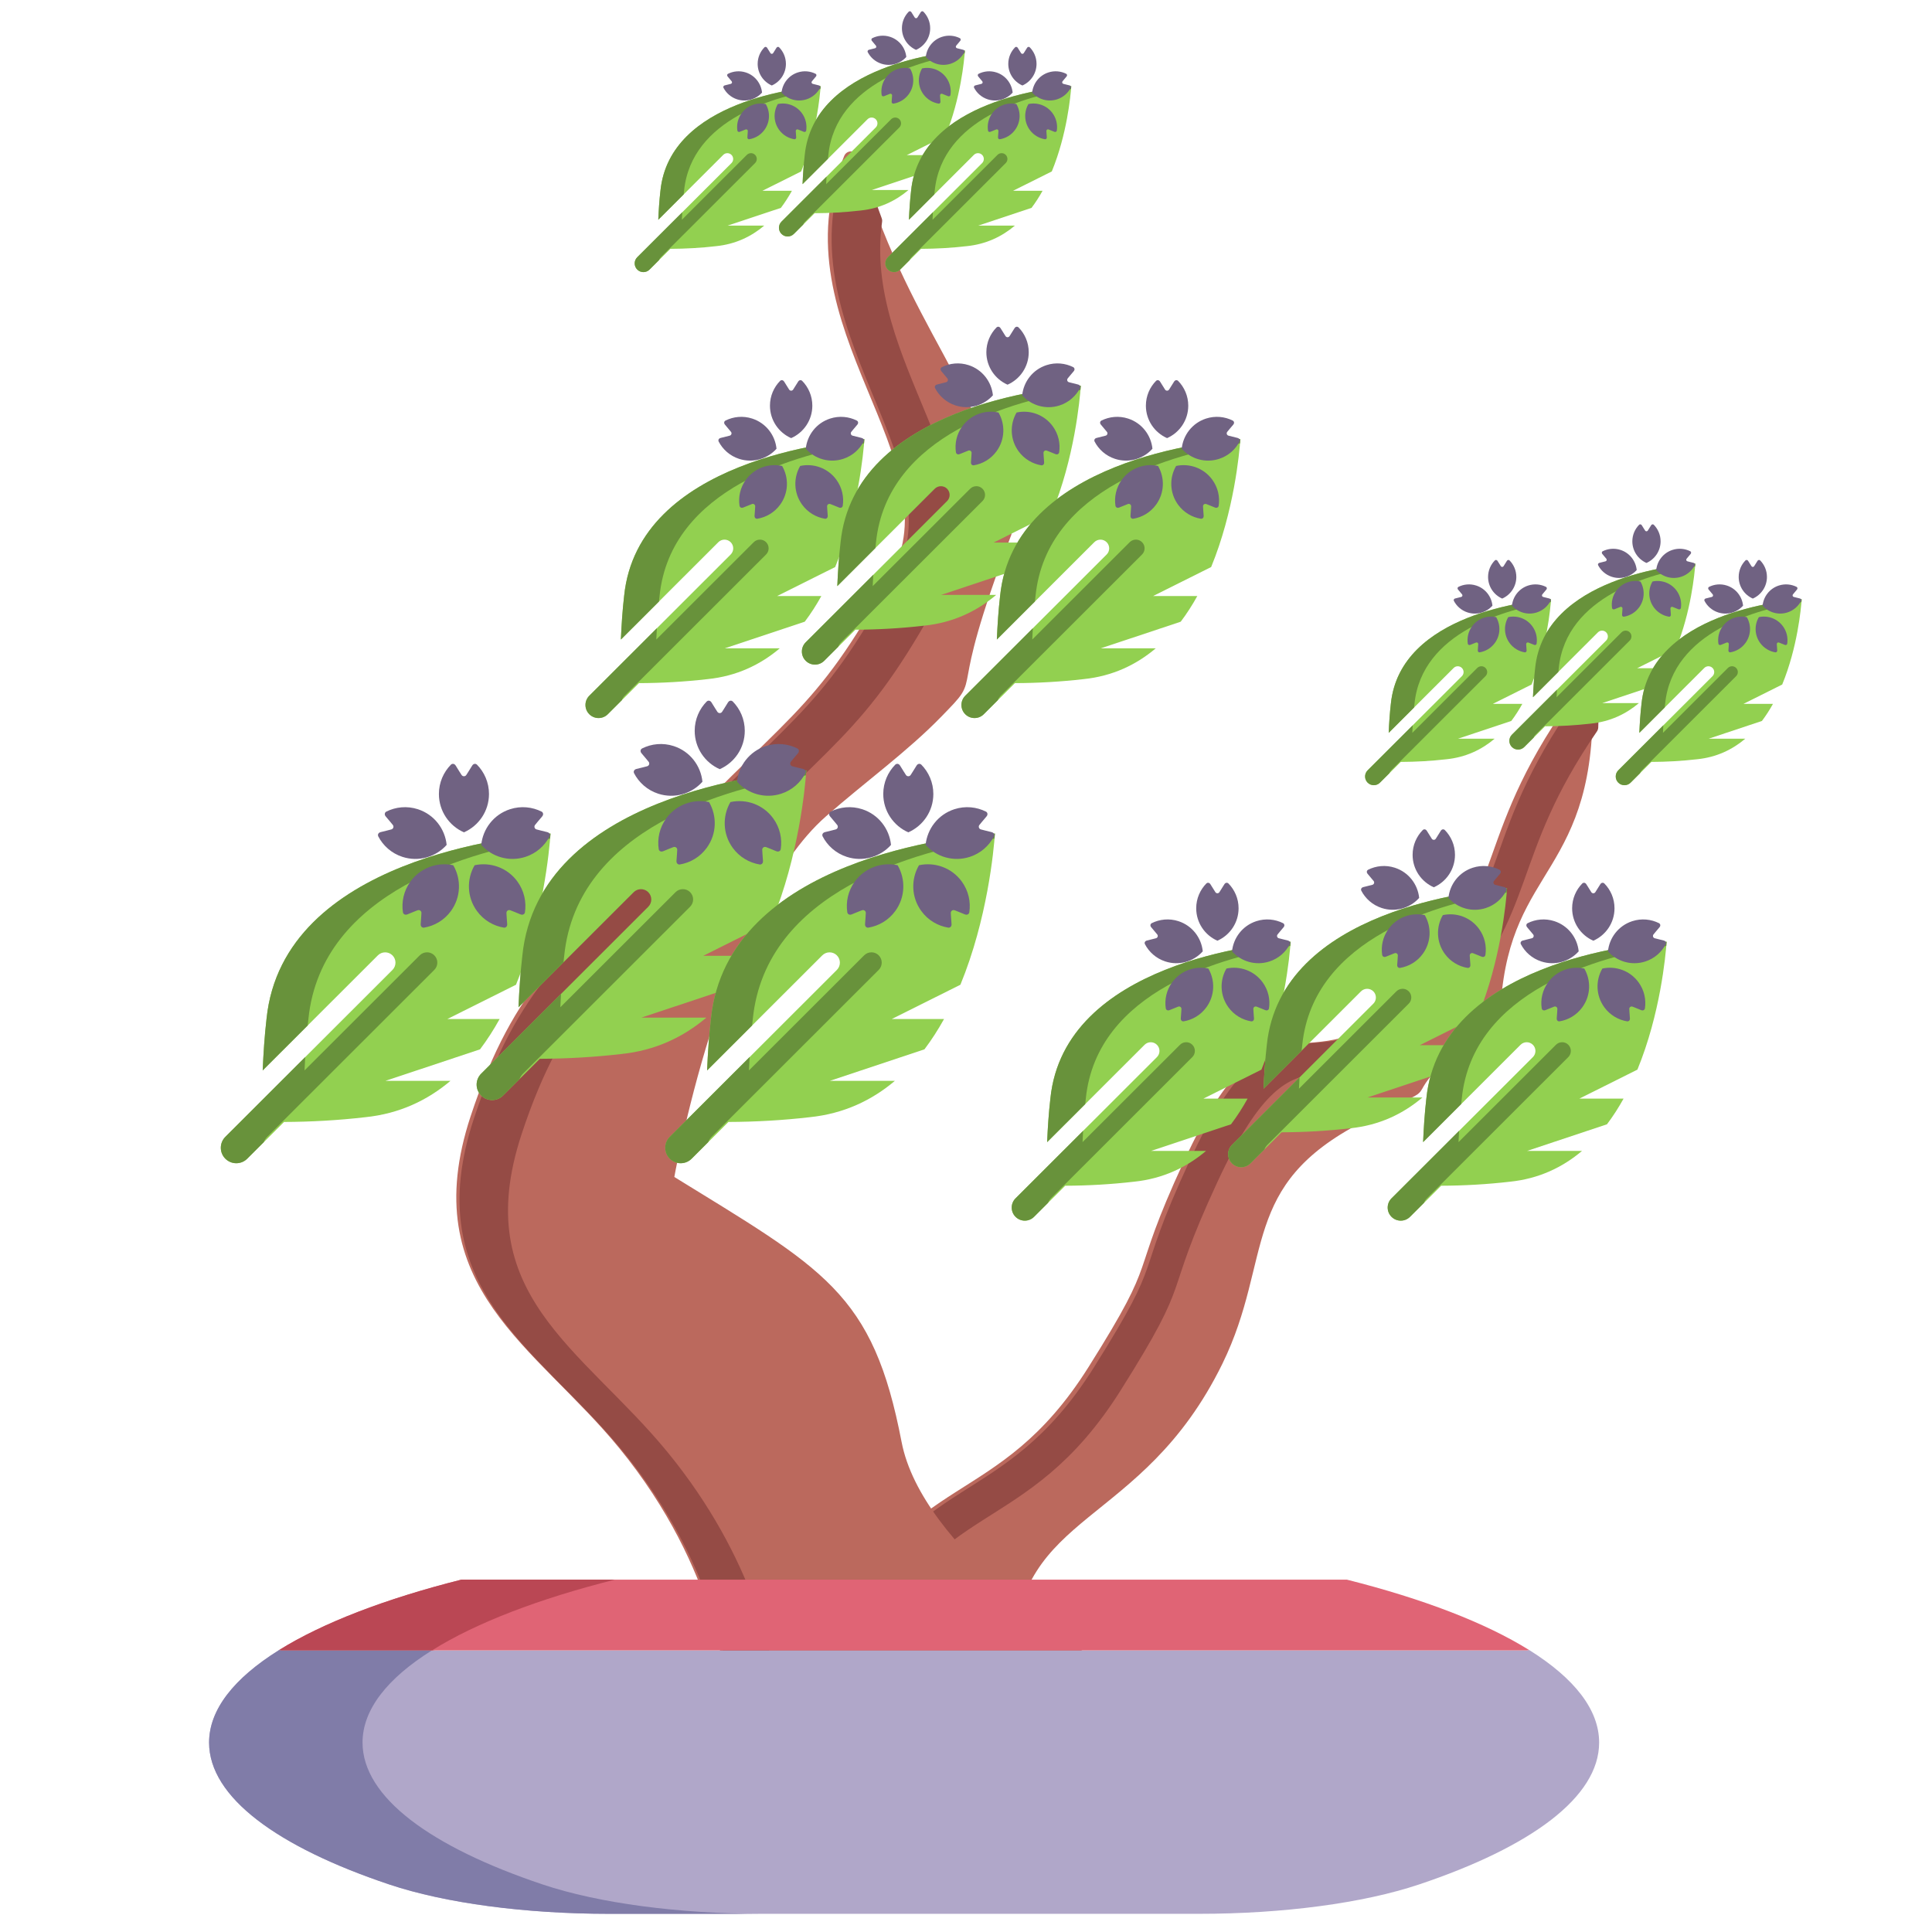 <?xml version="1.0" encoding="UTF-8" standalone="no"?>
<!-- Created with Inkscape (http://www.inkscape.org/) -->

<svg
   width="500"
   height="500"
   viewBox="0 0 132.292 132.292"
   version="1.1"
   id="svg2515"
   inkscape:version="1.1.2 (b8e25be833, 2022-02-05)"
   sodipodi:docname="bonsai10s05blooming.svg"
   inkscape:export-filename="C:\Users\Lenovo\Desktop\Coding\Media files\Bonsais\bonsai10.png"
   inkscape:export-xdpi="96"
   inkscape:export-ydpi="96"
   xmlns:inkscape="http://www.inkscape.org/namespaces/inkscape"
   xmlns:sodipodi="http://sodipodi.sourceforge.net/DTD/sodipodi-0.dtd"
   xmlns="http://www.w3.org/2000/svg"
   xmlns:svg="http://www.w3.org/2000/svg">
  <sodipodi:namedview
     id="namedview2517"
     pagecolor="#ffffff"
     bordercolor="#666666"
     borderopacity="1.0"
     inkscape:pageshadow="2"
     inkscape:pageopacity="0.0"
     inkscape:pagecheckerboard="0"
     inkscape:document-units="mm"
     showgrid="false"
     units="px"
     inkscape:zoom="1.4142136"
     inkscape:cx="272.58966"
     inkscape:cy="245.7196"
     inkscape:window-width="1920"
     inkscape:window-height="1001"
     inkscape:window-x="-9"
     inkscape:window-y="-9"
     inkscape:window-maximized="1"
     inkscape:current-layer="g51917" />
  <defs
     id="defs2512">
    <marker
       style="overflow:visible"
       id="Arrow1Sstart"
       refX="0.0"
       refY="0.0"
       orient="auto"
       inkscape:stockid="Arrow1Sstart"
       inkscape:isstock="true">
      <path
         transform="scale(0.2) translate(6,0)"
         style="fill-rule:evenodd;fill:context-stroke;stroke:context-stroke;stroke-width:1.0pt"
         d="M 0.0,0.0 L 5.0,-5.0 L -12.5,0.0 L 5.0,5.0 L 0.0,0.0 z "
         id="path24092" />
    </marker>
    <marker
       style="overflow:visible"
       id="Arrow1Mstart"
       refX="0.0"
       refY="0.0"
       orient="auto"
       inkscape:stockid="Arrow1Mstart"
       inkscape:isstock="true">
      <path
         transform="scale(0.4) translate(10,0)"
         style="fill-rule:evenodd;fill:context-stroke;stroke:context-stroke;stroke-width:1.0pt"
         d="M 0.0,0.0 L 5.0,-5.0 L -12.5,0.0 L 5.0,5.0 L 0.0,0.0 z "
         id="path24086" />
    </marker>
    <marker
       style="overflow:visible"
       id="Arrow1Lstart"
       refX="0.0"
       refY="0.0"
       orient="auto"
       inkscape:stockid="Arrow1Lstart"
       inkscape:isstock="true">
      <path
         transform="scale(0.8) translate(12.5,0)"
         style="fill-rule:evenodd;fill:context-stroke;stroke:context-stroke;stroke-width:1.0pt"
         d="M 0.0,0.0 L 5.0,-5.0 L -12.5,0.0 L 5.0,5.0 L 0.0,0.0 z "
         id="path24080" />
    </marker>
    <marker
       style="overflow:visible;"
       id="Arrow1Lend"
       refX="0.0"
       refY="0.0"
       orient="auto"
       inkscape:stockid="Arrow1Lend"
       inkscape:isstock="true">
      <path
         transform="scale(0.8) rotate(180) translate(12.5,0)"
         style="fill-rule:evenodd;fill:context-stroke;stroke:context-stroke;stroke-width:1.0pt;"
         d="M 0.0,0.0 L 5.0,-5.0 L -12.5,0.0 L 5.0,5.0 L 0.0,0.0 z "
         id="path24083" />
    </marker>
  </defs>
  <g
     inkscape:label="Double Trunk"
     inkscape:groupmode="layer"
     id="g51917"
     style="display:inline">
    <g
       id="g51833"
       transform="translate(157.391,31.976)"
       style="display:inline">
      <g
         id="g51831"
         transform="translate(-5.292)">
        <g
           id="g51823"
           transform="rotate(-13.017,48.811,639.3)">
          <path
             style="display:inline;fill:#bb695d;fill-opacity:1;stroke:#bb695d;stroke-width:1;stroke-linecap:round;stroke-linejoin:round;stroke-miterlimit:4;stroke-dasharray:none;stroke-opacity:1"
             d="m 35.87,79.809 c 0,0 -5.935,-10.285 -0.368,-17.935 6.814,-9.363 12.17,-5.093 20.636,-13.495 6.786,-6.735 3.857,-4.941 9.614,-12.344 8.902,-11.447 8.659,-1.551 18.064,-7.957 7.914,-5.391 6.163,-9.447 15.526,-17.437 -2.406,12.08 -8,9.917 -10.902,19.309 -10.998,6.256 -2.636,3.405 -10.733,5.462 -9.484,2.41 -8.368,8.047 -13.316,14.13 -7.814,9.607 -15.695,6.41 -18.541,16.264 -2.153,7.456 1.039,14.511 2.529,17.312 1.49,2.801 -12.508,-3.307 -12.508,-3.307 z"
             id="path51819"
             sodipodi:nodetypes="cssssccssssc" />
          <path
             id="path51821"
             style="display:inline;fill:#954b45;fill-opacity:1;stroke:#954b45;stroke-width:3.78;stroke-linecap:round;stroke-linejoin:round;stroke-miterlimit:4;stroke-dasharray:none;stroke-opacity:1"
             d="m 970.33,153.07 c -35.388,30.199 -28.773,45.531 -58.684,65.906 -35.545,24.213 -34.627,-13.19 -68.271,30.074 -21.758,27.979 -10.686,21.201 -36.336,46.656 -31.996,31.753 -52.239,15.616 -77.992,51.004 -21.041,28.913 1.389,67.785 1.389,67.785 0,0 0.54,0.232 0.686,0.295 -5.056,-10.828 -16.104,-40.35 0.76,-63.523 25.753,-35.388 45.998,-19.251 77.994,-51.004 25.65,-25.455 14.578,-18.677 36.336,-46.656 33.644,-43.264 32.727,-5.862 68.271,-30.074 28.419,-19.359 23.89,-34.176 53.719,-61.508 0.763,-2.744 1.48,-5.699 2.129,-8.955 z"
             transform="matrix(0.265,0,0,0.265,-157.391,-29.86)" />
        </g>
        <g
           id="g51829"
           transform="translate(-103.452,-31.75)">
          <path
             style="display:inline;fill:#bb695d;fill-opacity:1;stroke:#bb695d;stroke-width:1;stroke-linecap:round;stroke-linejoin:round;stroke-miterlimit:4;stroke-dasharray:none;stroke-opacity:1"
             d="m 1.543,115.205 c 0,0 -0.444,-8.093 -7.413,-16.606 -5.77,-7.049 -13.809,-10.891 -10.081,-22.221 2.988,-9.082 6.581,-11.287 11.788,-16.944 C 5.658,48.765 7.304,49.408 12.775,39.43 17.378,31.034 4.908,22.011 9.622,10.64 12.964,22.496 18.448,26.548 20.128,36.234 15.444,48.503 18.442,45.424 15.444,48.503 c -2.295,2.358 -5.141,4.406 -7.864,6.795 -7.356,6.453 -10.607,25.314 -10.607,25.314 10.538,6.504 13.686,7.919 15.624,17.99 1.467,7.621 12.857,14.782 15.456,16.602 2.599,1.819 -26.511,0 -26.511,0 z"
             id="path51825"
             sodipodi:nodetypes="cssssccsssssc" />
          <path
             id="path51827"
             style="display:inline;fill:#954b45;fill-opacity:1;stroke:#954b45;stroke-width:3.78;stroke-linecap:round;stroke-linejoin:round;stroke-miterlimit:4;stroke-dasharray:none;stroke-opacity:1"
             d="m 631.229,153.07 c -17.817,42.975 29.314,77.078 11.916,108.812 -20.675,37.712 -26.894,35.282 -64.014,75.604 -19.681,21.379 -33.26,29.713 -44.555,64.039 -14.09,42.819 16.293,57.343 38.102,83.984 26.34,32.177 28.018,62.766 28.018,62.766 0,0 3.632,0.214 8.514,0.492 -0.946,-7.6 -5.655,-33.432 -27.779,-60.459 -21.809,-26.642 -52.191,-41.165 -38.102,-83.984 11.295,-34.326 24.873,-42.66 44.555,-64.039 37.119,-40.322 43.341,-37.891 64.016,-75.604 15.605,-28.465 -20.698,-58.837 -15.488,-95.807 -1.828,-4.861 -3.571,-10.09 -5.182,-15.805 z"
             transform="matrix(0.265,0,0,0.265,-157.391,-29.86)" />
        </g>
      </g>
    </g>
    <g
       id="g2087-2-0-1-1-3-7"
       transform="matrix(0.75,0,0,-0.228,-1977.578,212.238)"
       style="display:inline">
      <path
         d="m 2662.48,435.21 h 113.68 l 0.22,0.11 c 0.01,-0.04 0.03,-0.07 0.06,-0.11 4.05,-8.37 6.33,-17.76 6.33,-27.67 0,-16.4 -6.22,-31.35 -16.43,-42.61 -5.13,-5.66 -12.45,-8.83 -20.09,-8.83 h -53.87 c -7.63,0 -14.95,3.17 -20.08,8.83 -10.21,11.26 -16.44,26.21 -16.44,42.61 0,9.91 2.28,19.3 6.34,27.67 0.02,0.04 0.03,0.07 0.05,0.11 l 0.23,-0.11 v 0"
         style="fill:#b0a7c9;fill-opacity:1;fill-rule:nonzero;stroke:none;stroke-width:0.1"
         id="path800-2-7-5-6-0" />
      <path
         d="m 2759.74,456.46 h -80.85 c -6.94,-5.76 -12.64,-12.96 -16.64,-21.14 l 0.23,-0.11 h 113.68 l 0.22,0.11 c -3.99,8.18 -9.69,15.38 -16.64,21.14"
         style="fill:#e06475;fill-opacity:1;fill-rule:nonzero;stroke:none;stroke-width:0.1"
         id="path802-7-8-3-2-7" />
      <path
         d="m 2686.3,364.93 c -10.21,11.26 -16.43,26.21 -16.43,42.61 0,9.91 2.27,19.3 6.33,27.67 h -13.72 l -0.23,0.11 c -0.02,-0.04 -0.03,-0.07 -0.05,-0.11 -4.06,-8.37 -6.34,-17.76 -6.34,-27.67 0,-16.4 6.23,-31.35 16.44,-42.61 5.13,-5.66 12.45,-8.83 20.08,-8.83 h 14 c -7.63,0 -14.95,3.17 -20.08,8.83"
         style="fill:#807ca8;fill-opacity:1;fill-rule:nonzero;stroke:none;stroke-width:0.1"
         id="path832-0-7-9-8-0" />
      <path
         d="m 2692.9,456.46 h -14.01 c -6.94,-5.76 -12.64,-12.96 -16.64,-21.14 l 0.23,-0.11 h 14 l -0.22,0.11 c 3.99,8.18 9.69,15.38 16.64,21.14"
         style="fill:#ba4754;fill-opacity:1;fill-rule:nonzero;stroke:none;stroke-width:0.1"
         id="path834-8-4-6-5-9" />
    </g>
    <g
       id="g2402-0-7-3-2-7"
       style="display:inline"
       transform="translate(-24.095,11.027)">
      <g
         id="g80849-6-0-8-3-5"
         transform="matrix(0.903,0,0,0.903,-55.446,-12.289)"
         style="display:inline">
        <g
           id="g80785-1-1-7-0-6"
           transform="translate(-17.025,46.585)">
          <path
             d="m 146.855,18.02 c -2.528,0.174 -20.291,1.865 -21.533,14.044 -0.151,1.302 -0.236,2.609 -0.292,3.918 l 8.734,-8.725 c 0.305,-0.305 0.801,-0.305 1.106,0 0.305,0.305 0.305,0.8 0,1.105 l -12.671,12.658 c -0.458,0.458 -0.458,1.2 0,1.657 0.458,0.458 1.201,0.458 1.659,0 l 2.79,-2.787 c 2.055,-0.007 4.109,-0.124 6.15,-0.359 2.611,-0.266 4.737,-1.292 6.474,-2.761 h -4.929 l 7.168,-2.387 c 0.549,-0.727 1.043,-1.5 1.487,-2.301 h -3.962 l 5.202,-2.598 c 2.046,-4.977 2.53,-10.182 2.618,-11.464 z"
             id="path2-90-53-3-9-6-0"
             style="fill:#92d050;fill-opacity:1;stroke-width:0.049" />
          <path
             id="path2-90-1-74-3-5-8-7"
             style="display:inline;fill:#68923b;fill-opacity:1;stroke-width:0.049"
             d="m 146.855,18.02 c -2.528,0.174 -20.291,1.865 -21.533,14.044 -0.151,1.302 -0.236,2.609 -0.292,3.918 l 3.412,-3.408 c 0.018,-0.17 0.036,-0.34 0.056,-0.51 0.987,-9.683 12.413,-12.734 18.327,-13.666 0.011,-0.131 0.025,-0.285 0.031,-0.377 z m -9.364,9.007 c -0.2,0 -0.4,0.076 -0.553,0.229 l -8.734,8.725 c 0.015,-0.338 0.031,-0.675 0.05,-1.012 l -6.056,6.05 c -0.458,0.458 -0.458,1.2 0,1.657 0.458,0.458 1.201,0.458 1.659,0 l 1.252,-1.251 c 0.057,-0.148 0.144,-0.287 0.264,-0.407 l 12.671,-12.659 c 0.305,-0.305 0.305,-0.8 0,-1.105 -0.153,-0.153 -0.353,-0.229 -0.553,-0.229 z" />
        </g>
        <g
           id="g80785-4-7-6-1-6-4"
           transform="translate(2.373,41.795)"
           style="display:inline">
          <path
             d="m 146.855,18.02 c -2.528,0.174 -20.291,1.865 -21.533,14.044 -0.151,1.302 -0.236,2.609 -0.292,3.918 l 8.734,-8.725 c 0.305,-0.305 0.801,-0.305 1.106,0 0.305,0.305 0.305,0.8 0,1.105 l -12.671,12.658 c -0.458,0.458 -0.458,1.2 0,1.657 0.458,0.458 1.201,0.458 1.659,0 l 2.79,-2.787 c 2.055,-0.007 4.109,-0.124 6.15,-0.359 2.611,-0.266 4.737,-1.292 6.474,-2.761 h -4.929 l 7.168,-2.387 c 0.549,-0.727 1.043,-1.5 1.487,-2.301 h -3.962 l 5.202,-2.598 c 2.046,-4.977 2.53,-10.182 2.618,-11.464 z"
             id="path2-90-7-5-7-5-0-6"
             style="fill:#92d050;fill-opacity:1;stroke-width:0.049" />
          <path
             id="path2-90-1-3-5-5-5-0-9"
             style="display:inline;fill:#68923b;fill-opacity:1;stroke-width:0.049"
             d="m 146.855,18.02 c -2.528,0.174 -20.291,1.865 -21.533,14.044 -0.151,1.302 -0.236,2.609 -0.292,3.918 l 3.412,-3.408 c 0.018,-0.17 0.036,-0.34 0.056,-0.51 0.987,-9.683 12.413,-12.734 18.327,-13.666 0.011,-0.131 0.025,-0.285 0.031,-0.377 z m -9.364,9.007 c -0.2,0 -0.4,0.076 -0.553,0.229 l -8.734,8.725 c 0.015,-0.338 0.031,-0.675 0.05,-1.012 l -6.056,6.05 c -0.458,0.458 -0.458,1.2 0,1.657 0.458,0.458 1.201,0.458 1.659,0 l 1.252,-1.251 c 0.057,-0.148 0.144,-0.287 0.264,-0.407 l 12.671,-12.659 c 0.305,-0.305 0.305,-0.8 0,-1.105 -0.153,-0.153 -0.353,-0.229 -0.553,-0.229 z" />
        </g>
        <g
           id="g80785-7-1-1-6-5-6"
           transform="translate(16.674,46.585)"
           style="display:inline">
          <path
             d="m 146.855,18.02 c -2.528,0.174 -20.291,1.865 -21.533,14.044 -0.151,1.302 -0.236,2.609 -0.292,3.918 l 8.734,-8.725 c 0.305,-0.305 0.801,-0.305 1.106,0 0.305,0.305 0.305,0.8 0,1.105 l -12.671,12.658 c -0.458,0.458 -0.458,1.2 0,1.657 0.458,0.458 1.201,0.458 1.659,0 l 2.79,-2.787 c 2.055,-0.007 4.109,-0.124 6.15,-0.359 2.611,-0.266 4.737,-1.292 6.474,-2.761 h -4.929 l 7.168,-2.387 c 0.549,-0.727 1.043,-1.5 1.487,-2.301 h -3.962 l 5.202,-2.598 c 2.046,-4.977 2.53,-10.182 2.618,-11.464 z"
             id="path2-90-77-5-8-0-9-9"
             style="fill:#92d050;fill-opacity:1;stroke-width:0.049" />
          <path
             id="path2-90-1-4-40-0-0-3-6"
             style="display:inline;fill:#68923b;fill-opacity:1;stroke-width:0.049"
             d="m 146.855,18.02 c -2.528,0.174 -20.291,1.865 -21.533,14.044 -0.151,1.302 -0.236,2.609 -0.292,3.918 l 3.412,-3.408 c 0.018,-0.17 0.036,-0.34 0.056,-0.51 0.987,-9.683 12.413,-12.734 18.327,-13.666 0.011,-0.131 0.025,-0.285 0.031,-0.377 z m -9.364,9.007 c -0.2,0 -0.4,0.076 -0.553,0.229 l -8.734,8.725 c 0.015,-0.338 0.031,-0.675 0.05,-1.012 l -6.056,6.05 c -0.458,0.458 -0.458,1.2 0,1.657 0.458,0.458 1.201,0.458 1.659,0 l 1.252,-1.251 c 0.057,-0.148 0.144,-0.287 0.264,-0.407 l 12.671,-12.659 c 0.305,-0.305 0.305,-0.8 0,-1.105 -0.153,-0.153 -0.353,-0.229 -0.553,-0.229 z" />
        </g>
      </g>
      <g
         id="g8733-3-8-8-8-6-7-7-4-9-1"
         transform="matrix(0.023,0,0,0.023,80.402,40.998)"
         style="display:inline;fill:#706282;fill-opacity:1">
        <path
           class="st0"
           d="m 330.555,101.873 c 0,-34.164 -13.767,-65.108 -36.047,-87.622 -2.432,-2.465 -9.63,-4.349 -14.212,3.466 -4.589,7.808 -17.205,27.431 -17.205,27.431 -1.534,2.438 -4.219,3.918 -7.089,3.918 -2.883,0 -5.555,-1.48 -7.089,-3.918 0,0 -12.623,-19.623 -17.205,-27.431 -4.582,-7.815 -11.781,-5.931 -14.219,-3.466 -22.274,22.514 -36.04,53.458 -36.04,87.622 0,51.02 30.663,94.847 74.553,114.142 43.89,-19.295 74.553,-63.123 74.553,-114.142 z"
           id="path8723-8-6-51-3-8-8-6-2-8-5"
           style="fill:#706282;fill-opacity:1" />
        <path
           class="st0"
           d="m 204.51,253.425 c -4.78,-47.705 -36.998,-90.409 -85.518,-106.176 -32.492,-10.554 -66.177,-7.027 -94.47,7.205 -3.096,1.555 -7.117,7.822 -1.096,14.589 6.007,6.774 20.766,24.842 20.766,24.842 1.849,2.212 2.432,5.22 1.542,7.952 -0.891,2.74 -3.13,4.829 -5.918,5.528 0,0 -22.562,5.945 -31.404,7.89 -8.849,1.945 -9.281,9.37 -7.692,12.445 14.527,28.144 39.698,50.801 72.197,61.362 48.519,15.766 99.683,0.15 131.593,-35.637 z"
           id="path8725-5-6-3-4-9-5-6-9-4-0"
           style="fill:#706282;fill-opacity:1" />
        <path
           class="st0"
           d="M 96.772,362.484 C 76.69,390.127 69.636,423.25 74.43,454.558 c 0.527,3.424 5.233,9.178 13.527,5.554 8.308,-3.63 30.054,-12.088 30.054,-12.088 2.672,-1.062 5.698,-0.692 8.041,1 2.329,1.692 3.623,4.466 3.418,7.335 0,0 -1.308,23.294 -2.199,32.315 -0.883,9.006 6.048,11.712 9.466,11.15 31.252,-5.116 60.581,-22.054 80.662,-49.704 29.993,-41.266 30.944,-94.758 6.781,-136.155 -46.848,-10.192 -97.422,7.239 -127.408,48.519 z"
           id="path8727-3-5-0-26-9-8-2-7-8-1"
           style="fill:#706282;fill-opacity:1" />
        <path
           class="st0"
           d="m 287.824,313.964 c -24.165,41.397 -23.212,94.888 6.78,136.155 20.082,27.65 49.41,44.588 80.663,49.704 3.418,0.562 10.349,-2.144 9.466,-11.15 -0.89,-9.021 -2.205,-32.315 -2.205,-32.315 -0.198,-2.869 1.102,-5.643 3.431,-7.335 2.322,-1.692 5.363,-2.062 8.034,-1 0,0 21.746,8.458 30.047,12.088 8.294,3.623 13.007,-2.13 13.534,-5.554 4.787,-31.308 -2.254,-64.43 -22.342,-92.074 -29.986,-41.279 -80.56,-58.717 -127.408,-48.519 z"
           id="path8729-3-8-1-7-6-8-2-4-4-1"
           style="fill:#706282;fill-opacity:1" />
        <path
           class="st0"
           d="m 503.6,215.254 c -8.849,-1.945 -31.41,-7.89 -31.41,-7.89 -2.795,-0.706 -5.027,-2.788 -5.918,-5.528 -0.89,-2.732 -0.308,-5.74 1.534,-7.952 0,0 14.76,-18.068 20.78,-24.842 6.014,-6.766 1.993,-13.034 -1.096,-14.589 -28.301,-14.232 -61.978,-17.76 -94.485,-7.205 -48.519,15.767 -80.731,58.472 -85.512,106.176 31.91,35.787 83.067,51.403 131.593,35.636 32.492,-10.561 57.67,-33.218 72.191,-61.362 1.59,-3.074 1.172,-10.499 -7.677,-12.444 z"
           id="path8731-7-2-49-14-0-5-5-1-3-0"
           style="fill:#706282;fill-opacity:1" />
      </g>
      <g
         id="g8733-3-8-8-8-6-3-0-2-9-9-2"
         transform="matrix(0.023,0,0,0.023,67.49,36.673)"
         style="display:inline;fill:#706282;fill-opacity:1">
        <path
           class="st0"
           d="m 330.555,101.873 c 0,-34.164 -13.767,-65.108 -36.047,-87.622 -2.432,-2.465 -9.63,-4.349 -14.212,3.466 -4.589,7.808 -17.205,27.431 -17.205,27.431 -1.534,2.438 -4.219,3.918 -7.089,3.918 -2.883,0 -5.555,-1.48 -7.089,-3.918 0,0 -12.623,-19.623 -17.205,-27.431 -4.582,-7.815 -11.781,-5.931 -14.219,-3.466 -22.274,22.514 -36.04,53.458 -36.04,87.622 0,51.02 30.663,94.847 74.553,114.142 43.89,-19.295 74.553,-63.123 74.553,-114.142 z"
           id="path8723-8-6-51-3-8-5-3-7-7-0-6"
           style="fill:#706282;fill-opacity:1" />
        <path
           class="st0"
           d="m 204.51,253.425 c -4.78,-47.705 -36.998,-90.409 -85.518,-106.176 -32.492,-10.554 -66.177,-7.027 -94.47,7.205 -3.096,1.555 -7.117,7.822 -1.096,14.589 6.007,6.774 20.766,24.842 20.766,24.842 1.849,2.212 2.432,5.22 1.542,7.952 -0.891,2.74 -3.13,4.829 -5.918,5.528 0,0 -22.562,5.945 -31.404,7.89 -8.849,1.945 -9.281,9.37 -7.692,12.445 14.527,28.144 39.698,50.801 72.197,61.362 48.519,15.766 99.683,0.15 131.593,-35.637 z"
           id="path8725-5-6-3-4-9-0-27-1-6-6-3"
           style="fill:#706282;fill-opacity:1" />
        <path
           class="st0"
           d="M 96.772,362.484 C 76.69,390.127 69.636,423.25 74.43,454.558 c 0.527,3.424 5.233,9.178 13.527,5.554 8.308,-3.63 30.054,-12.088 30.054,-12.088 2.672,-1.062 5.698,-0.692 8.041,1 2.329,1.692 3.623,4.466 3.418,7.335 0,0 -1.308,23.294 -2.199,32.315 -0.883,9.006 6.048,11.712 9.466,11.15 31.252,-5.116 60.581,-22.054 80.662,-49.704 29.993,-41.266 30.944,-94.758 6.781,-136.155 -46.848,-10.192 -97.422,7.239 -127.408,48.519 z"
           id="path8727-3-5-0-26-9-2-2-8-7-3-7"
           style="fill:#706282;fill-opacity:1" />
        <path
           class="st0"
           d="m 287.824,313.964 c -24.165,41.397 -23.212,94.888 6.78,136.155 20.082,27.65 49.41,44.588 80.663,49.704 3.418,0.562 10.349,-2.144 9.466,-11.15 -0.89,-9.021 -2.205,-32.315 -2.205,-32.315 -0.198,-2.869 1.102,-5.643 3.431,-7.335 2.322,-1.692 5.363,-2.062 8.034,-1 0,0 21.746,8.458 30.047,12.088 8.294,3.623 13.007,-2.13 13.534,-5.554 4.787,-31.308 -2.254,-64.43 -22.342,-92.074 -29.986,-41.279 -80.56,-58.717 -127.408,-48.519 z"
           id="path8729-3-8-1-7-6-4-5-6-7-3-4"
           style="fill:#706282;fill-opacity:1" />
        <path
           class="st0"
           d="m 503.6,215.254 c -8.849,-1.945 -31.41,-7.89 -31.41,-7.89 -2.795,-0.706 -5.027,-2.788 -5.918,-5.528 -0.89,-2.732 -0.308,-5.74 1.534,-7.952 0,0 14.76,-18.068 20.78,-24.842 6.014,-6.766 1.993,-13.034 -1.096,-14.589 -28.301,-14.232 -61.978,-17.76 -94.485,-7.205 -48.519,15.767 -80.731,58.472 -85.512,106.176 31.91,35.787 83.067,51.403 131.593,35.636 32.492,-10.561 57.67,-33.218 72.191,-61.362 1.59,-3.074 1.172,-10.499 -7.677,-12.444 z"
           id="path8731-7-2-49-14-0-2-58-2-3-6-9"
           style="fill:#706282;fill-opacity:1" />
      </g>
      <g
         id="g8733-3-8-8-8-6-3-1-75-5-0-2-6"
         transform="matrix(0.023,0,0,0.023,49.975,40.998)"
         style="display:inline;fill:#706282;fill-opacity:1">
        <path
           class="st0"
           d="m 330.555,101.873 c 0,-34.164 -13.767,-65.108 -36.047,-87.622 -2.432,-2.465 -9.63,-4.349 -14.212,3.466 -4.589,7.808 -17.205,27.431 -17.205,27.431 -1.534,2.438 -4.219,3.918 -7.089,3.918 -2.883,0 -5.555,-1.48 -7.089,-3.918 0,0 -12.623,-19.623 -17.205,-27.431 -4.582,-7.815 -11.781,-5.931 -14.219,-3.466 -22.274,22.514 -36.04,53.458 -36.04,87.622 0,51.02 30.663,94.847 74.553,114.142 43.89,-19.295 74.553,-63.123 74.553,-114.142 z"
           id="path8723-8-6-51-3-8-5-2-8-3-5-2-9"
           style="fill:#706282;fill-opacity:1" />
        <path
           class="st0"
           d="m 204.51,253.425 c -4.78,-47.705 -36.998,-90.409 -85.518,-106.176 -32.492,-10.554 -66.177,-7.027 -94.47,7.205 -3.096,1.555 -7.117,7.822 -1.096,14.589 6.007,6.774 20.766,24.842 20.766,24.842 1.849,2.212 2.432,5.22 1.542,7.952 -0.891,2.74 -3.13,4.829 -5.918,5.528 0,0 -22.562,5.945 -31.404,7.89 -8.849,1.945 -9.281,9.37 -7.692,12.445 14.527,28.144 39.698,50.801 72.197,61.362 48.519,15.766 99.683,0.15 131.593,-35.637 z"
           id="path8725-5-6-3-4-9-0-3-4-9-6-6-3"
           style="fill:#706282;fill-opacity:1" />
        <path
           class="st0"
           d="M 96.772,362.484 C 76.69,390.127 69.636,423.25 74.43,454.558 c 0.527,3.424 5.233,9.178 13.527,5.554 8.308,-3.63 30.054,-12.088 30.054,-12.088 2.672,-1.062 5.698,-0.692 8.041,1 2.329,1.692 3.623,4.466 3.418,7.335 0,0 -1.308,23.294 -2.199,32.315 -0.883,9.006 6.048,11.712 9.466,11.15 31.252,-5.116 60.581,-22.054 80.662,-49.704 29.993,-41.266 30.944,-94.758 6.781,-136.155 -46.848,-10.192 -97.422,7.239 -127.408,48.519 z"
           id="path8727-3-5-0-26-9-2-8-9-5-6-5-7"
           style="fill:#706282;fill-opacity:1" />
        <path
           class="st0"
           d="m 287.824,313.964 c -24.165,41.397 -23.212,94.888 6.78,136.155 20.082,27.65 49.41,44.588 80.663,49.704 3.418,0.562 10.349,-2.144 9.466,-11.15 -0.89,-9.021 -2.205,-32.315 -2.205,-32.315 -0.198,-2.869 1.102,-5.643 3.431,-7.335 2.322,-1.692 5.363,-2.062 8.034,-1 0,0 21.746,8.458 30.047,12.088 8.294,3.623 13.007,-2.13 13.534,-5.554 4.787,-31.308 -2.254,-64.43 -22.342,-92.074 -29.986,-41.279 -80.56,-58.717 -127.408,-48.519 z"
           id="path8729-3-8-1-7-6-4-3-5-6-0-7-3"
           style="fill:#706282;fill-opacity:1" />
        <path
           class="st0"
           d="m 503.6,215.254 c -8.849,-1.945 -31.41,-7.89 -31.41,-7.89 -2.795,-0.706 -5.027,-2.788 -5.918,-5.528 -0.89,-2.732 -0.308,-5.74 1.534,-7.952 0,0 14.76,-18.068 20.78,-24.842 6.014,-6.766 1.993,-13.034 -1.096,-14.589 -28.301,-14.232 -61.978,-17.76 -94.485,-7.205 -48.519,15.767 -80.731,58.472 -85.512,106.176 31.91,35.787 83.067,51.403 131.593,35.636 32.492,-10.561 57.67,-33.218 72.191,-61.362 1.59,-3.074 1.172,-10.499 -7.677,-12.444 z"
           id="path8731-7-2-49-14-0-2-8-78-0-0-3-5"
           style="fill:#706282;fill-opacity:1" />
      </g>
    </g>
    <g
       id="g2402-0-7-3-2-5"
       style="display:inline"
       transform="matrix(0.846,0,0,0.846,36.1,25.527)">
      <g
         id="g80849-6-0-8-3-9"
         transform="matrix(0.903,0,0,0.903,-55.446,-12.289)"
         style="display:inline">
        <g
           id="g80785-1-1-7-0-0"
           transform="translate(-17.025,46.585)">
          <path
             d="m 146.855,18.02 c -2.528,0.174 -20.291,1.865 -21.533,14.044 -0.151,1.302 -0.236,2.609 -0.292,3.918 l 8.734,-8.725 c 0.305,-0.305 0.801,-0.305 1.106,0 0.305,0.305 0.305,0.8 0,1.105 l -12.671,12.658 c -0.458,0.458 -0.458,1.2 0,1.657 0.458,0.458 1.201,0.458 1.659,0 l 2.79,-2.787 c 2.055,-0.007 4.109,-0.124 6.15,-0.359 2.611,-0.266 4.737,-1.292 6.474,-2.761 h -4.929 l 7.168,-2.387 c 0.549,-0.727 1.043,-1.5 1.487,-2.301 h -3.962 l 5.202,-2.598 c 2.046,-4.977 2.53,-10.182 2.618,-11.464 z"
             id="path2-90-53-3-9-6-1"
             style="fill:#92d050;fill-opacity:1;stroke-width:0.049" />
          <path
             id="path2-90-1-74-3-5-8-4"
             style="display:inline;fill:#68923b;fill-opacity:1;stroke-width:0.049"
             d="m 146.855,18.02 c -2.528,0.174 -20.291,1.865 -21.533,14.044 -0.151,1.302 -0.236,2.609 -0.292,3.918 l 3.412,-3.408 c 0.018,-0.17 0.036,-0.34 0.056,-0.51 0.987,-9.683 12.413,-12.734 18.327,-13.666 0.011,-0.131 0.025,-0.285 0.031,-0.377 z m -9.364,9.007 c -0.2,0 -0.4,0.076 -0.553,0.229 l -8.734,8.725 c 0.015,-0.338 0.031,-0.675 0.05,-1.012 l -6.056,6.05 c -0.458,0.458 -0.458,1.2 0,1.657 0.458,0.458 1.201,0.458 1.659,0 l 1.252,-1.251 c 0.057,-0.148 0.144,-0.287 0.264,-0.407 l 12.671,-12.659 c 0.305,-0.305 0.305,-0.8 0,-1.105 -0.153,-0.153 -0.353,-0.229 -0.553,-0.229 z" />
        </g>
        <g
           id="g80785-4-7-6-1-6-48"
           transform="translate(2.373,41.795)"
           style="display:inline">
          <path
             d="m 146.855,18.02 c -2.528,0.174 -20.291,1.865 -21.533,14.044 -0.151,1.302 -0.236,2.609 -0.292,3.918 l 8.734,-8.725 c 0.305,-0.305 0.801,-0.305 1.106,0 0.305,0.305 0.305,0.8 0,1.105 l -12.671,12.658 c -0.458,0.458 -0.458,1.2 0,1.657 0.458,0.458 1.201,0.458 1.659,0 l 2.79,-2.787 c 2.055,-0.007 4.109,-0.124 6.15,-0.359 2.611,-0.266 4.737,-1.292 6.474,-2.761 h -4.929 l 7.168,-2.387 c 0.549,-0.727 1.043,-1.5 1.487,-2.301 h -3.962 l 5.202,-2.598 c 2.046,-4.977 2.53,-10.182 2.618,-11.464 z"
             id="path2-90-7-5-7-5-0-1"
             style="fill:#92d050;fill-opacity:1;stroke-width:0.049" />
          <path
             id="path2-90-1-3-5-5-5-0-4"
             style="display:inline;fill:#68923b;fill-opacity:1;stroke-width:0.049"
             d="m 146.855,18.02 c -2.528,0.174 -20.291,1.865 -21.533,14.044 -0.151,1.302 -0.236,2.609 -0.292,3.918 l 3.412,-3.408 c 0.018,-0.17 0.036,-0.34 0.056,-0.51 0.987,-9.683 12.413,-12.734 18.327,-13.666 0.011,-0.131 0.025,-0.285 0.031,-0.377 z m -9.364,9.007 c -0.2,0 -0.4,0.076 -0.553,0.229 l -8.734,8.725 c 0.015,-0.338 0.031,-0.675 0.05,-1.012 l -6.056,6.05 c -0.458,0.458 -0.458,1.2 0,1.657 0.458,0.458 1.201,0.458 1.659,0 l 1.252,-1.251 c 0.057,-0.148 0.144,-0.287 0.264,-0.407 l 12.671,-12.659 c 0.305,-0.305 0.305,-0.8 0,-1.105 -0.153,-0.153 -0.353,-0.229 -0.553,-0.229 z" />
        </g>
        <g
           id="g80785-7-1-1-6-5-3"
           transform="translate(16.674,46.585)"
           style="display:inline">
          <path
             d="m 146.855,18.02 c -2.528,0.174 -20.291,1.865 -21.533,14.044 -0.151,1.302 -0.236,2.609 -0.292,3.918 l 8.734,-8.725 c 0.305,-0.305 0.801,-0.305 1.106,0 0.305,0.305 0.305,0.8 0,1.105 l -12.671,12.658 c -0.458,0.458 -0.458,1.2 0,1.657 0.458,0.458 1.201,0.458 1.659,0 l 2.79,-2.787 c 2.055,-0.007 4.109,-0.124 6.15,-0.359 2.611,-0.266 4.737,-1.292 6.474,-2.761 h -4.929 l 7.168,-2.387 c 0.549,-0.727 1.043,-1.5 1.487,-2.301 h -3.962 l 5.202,-2.598 c 2.046,-4.977 2.53,-10.182 2.618,-11.464 z"
             id="path2-90-77-5-8-0-9-3"
             style="fill:#92d050;fill-opacity:1;stroke-width:0.049" />
          <path
             id="path2-90-1-4-40-0-0-3-66"
             style="display:inline;fill:#68923b;fill-opacity:1;stroke-width:0.049"
             d="m 146.855,18.02 c -2.528,0.174 -20.291,1.865 -21.533,14.044 -0.151,1.302 -0.236,2.609 -0.292,3.918 l 3.412,-3.408 c 0.018,-0.17 0.036,-0.34 0.056,-0.51 0.987,-9.683 12.413,-12.734 18.327,-13.666 0.011,-0.131 0.025,-0.285 0.031,-0.377 z m -9.364,9.007 c -0.2,0 -0.4,0.076 -0.553,0.229 l -8.734,8.725 c 0.015,-0.338 0.031,-0.675 0.05,-1.012 l -6.056,6.05 c -0.458,0.458 -0.458,1.2 0,1.657 0.458,0.458 1.201,0.458 1.659,0 l 1.252,-1.251 c 0.057,-0.148 0.144,-0.287 0.264,-0.407 l 12.671,-12.659 c 0.305,-0.305 0.305,-0.8 0,-1.105 -0.153,-0.153 -0.353,-0.229 -0.553,-0.229 z" />
        </g>
      </g>
      <g
         id="g8733-3-8-8-8-6-7-7-4-9-4"
         transform="matrix(0.023,0,0,0.023,80.402,40.998)"
         style="display:inline;fill:#706282;fill-opacity:1">
        <path
           class="st0"
           d="m 330.555,101.873 c 0,-34.164 -13.767,-65.108 -36.047,-87.622 -2.432,-2.465 -9.63,-4.349 -14.212,3.466 -4.589,7.808 -17.205,27.431 -17.205,27.431 -1.534,2.438 -4.219,3.918 -7.089,3.918 -2.883,0 -5.555,-1.48 -7.089,-3.918 0,0 -12.623,-19.623 -17.205,-27.431 -4.582,-7.815 -11.781,-5.931 -14.219,-3.466 -22.274,22.514 -36.04,53.458 -36.04,87.622 0,51.02 30.663,94.847 74.553,114.142 43.89,-19.295 74.553,-63.123 74.553,-114.142 z"
           id="path8723-8-6-51-3-8-8-6-2-8-4"
           style="fill:#706282;fill-opacity:1" />
        <path
           class="st0"
           d="m 204.51,253.425 c -4.78,-47.705 -36.998,-90.409 -85.518,-106.176 -32.492,-10.554 -66.177,-7.027 -94.47,7.205 -3.096,1.555 -7.117,7.822 -1.096,14.589 6.007,6.774 20.766,24.842 20.766,24.842 1.849,2.212 2.432,5.22 1.542,7.952 -0.891,2.74 -3.13,4.829 -5.918,5.528 0,0 -22.562,5.945 -31.404,7.89 -8.849,1.945 -9.281,9.37 -7.692,12.445 14.527,28.144 39.698,50.801 72.197,61.362 48.519,15.766 99.683,0.15 131.593,-35.637 z"
           id="path8725-5-6-3-4-9-5-6-9-4-1"
           style="fill:#706282;fill-opacity:1" />
        <path
           class="st0"
           d="M 96.772,362.484 C 76.69,390.127 69.636,423.25 74.43,454.558 c 0.527,3.424 5.233,9.178 13.527,5.554 8.308,-3.63 30.054,-12.088 30.054,-12.088 2.672,-1.062 5.698,-0.692 8.041,1 2.329,1.692 3.623,4.466 3.418,7.335 0,0 -1.308,23.294 -2.199,32.315 -0.883,9.006 6.048,11.712 9.466,11.15 31.252,-5.116 60.581,-22.054 80.662,-49.704 29.993,-41.266 30.944,-94.758 6.781,-136.155 -46.848,-10.192 -97.422,7.239 -127.408,48.519 z"
           id="path8727-3-5-0-26-9-8-2-7-8-10"
           style="fill:#706282;fill-opacity:1" />
        <path
           class="st0"
           d="m 287.824,313.964 c -24.165,41.397 -23.212,94.888 6.78,136.155 20.082,27.65 49.41,44.588 80.663,49.704 3.418,0.562 10.349,-2.144 9.466,-11.15 -0.89,-9.021 -2.205,-32.315 -2.205,-32.315 -0.198,-2.869 1.102,-5.643 3.431,-7.335 2.322,-1.692 5.363,-2.062 8.034,-1 0,0 21.746,8.458 30.047,12.088 8.294,3.623 13.007,-2.13 13.534,-5.554 4.787,-31.308 -2.254,-64.43 -22.342,-92.074 -29.986,-41.279 -80.56,-58.717 -127.408,-48.519 z"
           id="path8729-3-8-1-7-6-8-2-4-4-6"
           style="fill:#706282;fill-opacity:1" />
        <path
           class="st0"
           d="m 503.6,215.254 c -8.849,-1.945 -31.41,-7.89 -31.41,-7.89 -2.795,-0.706 -5.027,-2.788 -5.918,-5.528 -0.89,-2.732 -0.308,-5.74 1.534,-7.952 0,0 14.76,-18.068 20.78,-24.842 6.014,-6.766 1.993,-13.034 -1.096,-14.589 -28.301,-14.232 -61.978,-17.76 -94.485,-7.205 -48.519,15.767 -80.731,58.472 -85.512,106.176 31.91,35.787 83.067,51.403 131.593,35.636 32.492,-10.561 57.67,-33.218 72.191,-61.362 1.59,-3.074 1.172,-10.499 -7.677,-12.444 z"
           id="path8731-7-2-49-14-0-5-5-1-3-02"
           style="fill:#706282;fill-opacity:1" />
      </g>
      <g
         id="g8733-3-8-8-8-6-3-0-2-9-9-1"
         transform="matrix(0.023,0,0,0.023,67.49,36.673)"
         style="display:inline;fill:#706282;fill-opacity:1">
        <path
           class="st0"
           d="m 330.555,101.873 c 0,-34.164 -13.767,-65.108 -36.047,-87.622 -2.432,-2.465 -9.63,-4.349 -14.212,3.466 -4.589,7.808 -17.205,27.431 -17.205,27.431 -1.534,2.438 -4.219,3.918 -7.089,3.918 -2.883,0 -5.555,-1.48 -7.089,-3.918 0,0 -12.623,-19.623 -17.205,-27.431 -4.582,-7.815 -11.781,-5.931 -14.219,-3.466 -22.274,22.514 -36.04,53.458 -36.04,87.622 0,51.02 30.663,94.847 74.553,114.142 43.89,-19.295 74.553,-63.123 74.553,-114.142 z"
           id="path8723-8-6-51-3-8-5-3-7-7-0-4"
           style="fill:#706282;fill-opacity:1" />
        <path
           class="st0"
           d="m 204.51,253.425 c -4.78,-47.705 -36.998,-90.409 -85.518,-106.176 -32.492,-10.554 -66.177,-7.027 -94.47,7.205 -3.096,1.555 -7.117,7.822 -1.096,14.589 6.007,6.774 20.766,24.842 20.766,24.842 1.849,2.212 2.432,5.22 1.542,7.952 -0.891,2.74 -3.13,4.829 -5.918,5.528 0,0 -22.562,5.945 -31.404,7.89 -8.849,1.945 -9.281,9.37 -7.692,12.445 14.527,28.144 39.698,50.801 72.197,61.362 48.519,15.766 99.683,0.15 131.593,-35.637 z"
           id="path8725-5-6-3-4-9-0-27-1-6-6-8"
           style="fill:#706282;fill-opacity:1" />
        <path
           class="st0"
           d="M 96.772,362.484 C 76.69,390.127 69.636,423.25 74.43,454.558 c 0.527,3.424 5.233,9.178 13.527,5.554 8.308,-3.63 30.054,-12.088 30.054,-12.088 2.672,-1.062 5.698,-0.692 8.041,1 2.329,1.692 3.623,4.466 3.418,7.335 0,0 -1.308,23.294 -2.199,32.315 -0.883,9.006 6.048,11.712 9.466,11.15 31.252,-5.116 60.581,-22.054 80.662,-49.704 29.993,-41.266 30.944,-94.758 6.781,-136.155 -46.848,-10.192 -97.422,7.239 -127.408,48.519 z"
           id="path8727-3-5-0-26-9-2-2-8-7-3-3"
           style="fill:#706282;fill-opacity:1" />
        <path
           class="st0"
           d="m 287.824,313.964 c -24.165,41.397 -23.212,94.888 6.78,136.155 20.082,27.65 49.41,44.588 80.663,49.704 3.418,0.562 10.349,-2.144 9.466,-11.15 -0.89,-9.021 -2.205,-32.315 -2.205,-32.315 -0.198,-2.869 1.102,-5.643 3.431,-7.335 2.322,-1.692 5.363,-2.062 8.034,-1 0,0 21.746,8.458 30.047,12.088 8.294,3.623 13.007,-2.13 13.534,-5.554 4.787,-31.308 -2.254,-64.43 -22.342,-92.074 -29.986,-41.279 -80.56,-58.717 -127.408,-48.519 z"
           id="path8729-3-8-1-7-6-4-5-6-7-3-3"
           style="fill:#706282;fill-opacity:1" />
        <path
           class="st0"
           d="m 503.6,215.254 c -8.849,-1.945 -31.41,-7.89 -31.41,-7.89 -2.795,-0.706 -5.027,-2.788 -5.918,-5.528 -0.89,-2.732 -0.308,-5.74 1.534,-7.952 0,0 14.76,-18.068 20.78,-24.842 6.014,-6.766 1.993,-13.034 -1.096,-14.589 -28.301,-14.232 -61.978,-17.76 -94.485,-7.205 -48.519,15.767 -80.731,58.472 -85.512,106.176 31.91,35.787 83.067,51.403 131.593,35.636 32.492,-10.561 57.67,-33.218 72.191,-61.362 1.59,-3.074 1.172,-10.499 -7.677,-12.444 z"
           id="path8731-7-2-49-14-0-2-58-2-3-6-1"
           style="fill:#706282;fill-opacity:1" />
      </g>
      <g
         id="g8733-3-8-8-8-6-3-1-75-5-0-2-9"
         transform="matrix(0.023,0,0,0.023,49.975,40.998)"
         style="display:inline;fill:#706282;fill-opacity:1">
        <path
           class="st0"
           d="m 330.555,101.873 c 0,-34.164 -13.767,-65.108 -36.047,-87.622 -2.432,-2.465 -9.63,-4.349 -14.212,3.466 -4.589,7.808 -17.205,27.431 -17.205,27.431 -1.534,2.438 -4.219,3.918 -7.089,3.918 -2.883,0 -5.555,-1.48 -7.089,-3.918 0,0 -12.623,-19.623 -17.205,-27.431 -4.582,-7.815 -11.781,-5.931 -14.219,-3.466 -22.274,22.514 -36.04,53.458 -36.04,87.622 0,51.02 30.663,94.847 74.553,114.142 43.89,-19.295 74.553,-63.123 74.553,-114.142 z"
           id="path8723-8-6-51-3-8-5-2-8-3-5-2-3"
           style="fill:#706282;fill-opacity:1" />
        <path
           class="st0"
           d="m 204.51,253.425 c -4.78,-47.705 -36.998,-90.409 -85.518,-106.176 -32.492,-10.554 -66.177,-7.027 -94.47,7.205 -3.096,1.555 -7.117,7.822 -1.096,14.589 6.007,6.774 20.766,24.842 20.766,24.842 1.849,2.212 2.432,5.22 1.542,7.952 -0.891,2.74 -3.13,4.829 -5.918,5.528 0,0 -22.562,5.945 -31.404,7.89 -8.849,1.945 -9.281,9.37 -7.692,12.445 14.527,28.144 39.698,50.801 72.197,61.362 48.519,15.766 99.683,0.15 131.593,-35.637 z"
           id="path8725-5-6-3-4-9-0-3-4-9-6-6-4"
           style="fill:#706282;fill-opacity:1" />
        <path
           class="st0"
           d="M 96.772,362.484 C 76.69,390.127 69.636,423.25 74.43,454.558 c 0.527,3.424 5.233,9.178 13.527,5.554 8.308,-3.63 30.054,-12.088 30.054,-12.088 2.672,-1.062 5.698,-0.692 8.041,1 2.329,1.692 3.623,4.466 3.418,7.335 0,0 -1.308,23.294 -2.199,32.315 -0.883,9.006 6.048,11.712 9.466,11.15 31.252,-5.116 60.581,-22.054 80.662,-49.704 29.993,-41.266 30.944,-94.758 6.781,-136.155 -46.848,-10.192 -97.422,7.239 -127.408,48.519 z"
           id="path8727-3-5-0-26-9-2-8-9-5-6-5-2"
           style="fill:#706282;fill-opacity:1" />
        <path
           class="st0"
           d="m 287.824,313.964 c -24.165,41.397 -23.212,94.888 6.78,136.155 20.082,27.65 49.41,44.588 80.663,49.704 3.418,0.562 10.349,-2.144 9.466,-11.15 -0.89,-9.021 -2.205,-32.315 -2.205,-32.315 -0.198,-2.869 1.102,-5.643 3.431,-7.335 2.322,-1.692 5.363,-2.062 8.034,-1 0,0 21.746,8.458 30.047,12.088 8.294,3.623 13.007,-2.13 13.534,-5.554 4.787,-31.308 -2.254,-64.43 -22.342,-92.074 -29.986,-41.279 -80.56,-58.717 -127.408,-48.519 z"
           id="path8729-3-8-1-7-6-4-3-5-6-0-7-34"
           style="fill:#706282;fill-opacity:1" />
        <path
           class="st0"
           d="m 503.6,215.254 c -8.849,-1.945 -31.41,-7.89 -31.41,-7.89 -2.795,-0.706 -5.027,-2.788 -5.918,-5.528 -0.89,-2.732 -0.308,-5.74 1.534,-7.952 0,0 14.76,-18.068 20.78,-24.842 6.014,-6.766 1.993,-13.034 -1.096,-14.589 -28.301,-14.232 -61.978,-17.76 -94.485,-7.205 -48.519,15.767 -80.731,58.472 -85.512,106.176 31.91,35.787 83.067,51.403 131.593,35.636 32.492,-10.561 57.67,-33.218 72.191,-61.362 1.59,-3.074 1.172,-10.499 -7.677,-12.444 z"
           id="path8731-7-2-49-14-0-2-8-78-0-0-3-2"
           style="fill:#706282;fill-opacity:1" />
      </g>
    </g>
    <g
       id="g2402-0-7-3-2-5-3"
       style="display:inline"
       transform="matrix(0.846,0,0,0.846,6.913,-8.888)">
      <g
         id="g80849-6-0-8-3-9-2"
         transform="matrix(0.903,0,0,0.903,-55.446,-12.289)"
         style="display:inline">
        <g
           id="g80785-1-1-7-0-0-3"
           transform="translate(-17.025,46.585)">
          <path
             d="m 146.855,18.02 c -2.528,0.174 -20.291,1.865 -21.533,14.044 -0.151,1.302 -0.236,2.609 -0.292,3.918 l 8.734,-8.725 c 0.305,-0.305 0.801,-0.305 1.106,0 0.305,0.305 0.305,0.8 0,1.105 l -12.671,12.658 c -0.458,0.458 -0.458,1.2 0,1.657 0.458,0.458 1.201,0.458 1.659,0 l 2.79,-2.787 c 2.055,-0.007 4.109,-0.124 6.15,-0.359 2.611,-0.266 4.737,-1.292 6.474,-2.761 h -4.929 l 7.168,-2.387 c 0.549,-0.727 1.043,-1.5 1.487,-2.301 h -3.962 l 5.202,-2.598 c 2.046,-4.977 2.53,-10.182 2.618,-11.464 z"
             id="path2-90-53-3-9-6-1-1"
             style="fill:#92d050;fill-opacity:1;stroke-width:0.049" />
          <path
             id="path2-90-1-74-3-5-8-4-7"
             style="display:inline;fill:#68923b;fill-opacity:1;stroke-width:0.049"
             d="m 146.855,18.02 c -2.528,0.174 -20.291,1.865 -21.533,14.044 -0.151,1.302 -0.236,2.609 -0.292,3.918 l 3.412,-3.408 c 0.018,-0.17 0.036,-0.34 0.056,-0.51 0.987,-9.683 12.413,-12.734 18.327,-13.666 0.011,-0.131 0.025,-0.285 0.031,-0.377 z m -9.364,9.007 c -0.2,0 -0.4,0.076 -0.553,0.229 l -8.734,8.725 c 0.015,-0.338 0.031,-0.675 0.05,-1.012 l -6.056,6.05 c -0.458,0.458 -0.458,1.2 0,1.657 0.458,0.458 1.201,0.458 1.659,0 l 1.252,-1.251 c 0.057,-0.148 0.144,-0.287 0.264,-0.407 l 12.671,-12.659 c 0.305,-0.305 0.305,-0.8 0,-1.105 -0.153,-0.153 -0.353,-0.229 -0.553,-0.229 z" />
        </g>
        <g
           id="g80785-4-7-6-1-6-48-3"
           transform="translate(2.373,41.795)"
           style="display:inline">
          <path
             d="m 146.855,18.02 c -2.528,0.174 -20.291,1.865 -21.533,14.044 -0.151,1.302 -0.236,2.609 -0.292,3.918 l 8.734,-8.725 c 0.305,-0.305 0.801,-0.305 1.106,0 0.305,0.305 0.305,0.8 0,1.105 l -12.671,12.658 c -0.458,0.458 -0.458,1.2 0,1.657 0.458,0.458 1.201,0.458 1.659,0 l 2.79,-2.787 c 2.055,-0.007 4.109,-0.124 6.15,-0.359 2.611,-0.266 4.737,-1.292 6.474,-2.761 h -4.929 l 7.168,-2.387 c 0.549,-0.727 1.043,-1.5 1.487,-2.301 h -3.962 l 5.202,-2.598 c 2.046,-4.977 2.53,-10.182 2.618,-11.464 z"
             id="path2-90-7-5-7-5-0-1-1"
             style="fill:#92d050;fill-opacity:1;stroke-width:0.049" />
          <path
             id="path2-90-1-3-5-5-5-0-4-3"
             style="display:inline;fill:#68923b;fill-opacity:1;stroke-width:0.049"
             d="m 146.855,18.02 c -2.528,0.174 -20.291,1.865 -21.533,14.044 -0.151,1.302 -0.236,2.609 -0.292,3.918 l 3.412,-3.408 c 0.018,-0.17 0.036,-0.34 0.056,-0.51 0.987,-9.683 12.413,-12.734 18.327,-13.666 0.011,-0.131 0.025,-0.285 0.031,-0.377 z m -9.364,9.007 c -0.2,0 -0.4,0.076 -0.553,0.229 l -8.734,8.725 c 0.015,-0.338 0.031,-0.675 0.05,-1.012 l -6.056,6.05 c -0.458,0.458 -0.458,1.2 0,1.657 0.458,0.458 1.201,0.458 1.659,0 l 1.252,-1.251 c 0.057,-0.148 0.144,-0.287 0.264,-0.407 l 12.671,-12.659 c 0.305,-0.305 0.305,-0.8 0,-1.105 -0.153,-0.153 -0.353,-0.229 -0.553,-0.229 z" />
        </g>
        <g
           id="g80785-7-1-1-6-5-3-6"
           transform="translate(16.674,46.585)"
           style="display:inline">
          <path
             d="m 146.855,18.02 c -2.528,0.174 -20.291,1.865 -21.533,14.044 -0.151,1.302 -0.236,2.609 -0.292,3.918 l 8.734,-8.725 c 0.305,-0.305 0.801,-0.305 1.106,0 0.305,0.305 0.305,0.8 0,1.105 l -12.671,12.658 c -0.458,0.458 -0.458,1.2 0,1.657 0.458,0.458 1.201,0.458 1.659,0 l 2.79,-2.787 c 2.055,-0.007 4.109,-0.124 6.15,-0.359 2.611,-0.266 4.737,-1.292 6.474,-2.761 h -4.929 l 7.168,-2.387 c 0.549,-0.727 1.043,-1.5 1.487,-2.301 h -3.962 l 5.202,-2.598 c 2.046,-4.977 2.53,-10.182 2.618,-11.464 z"
             id="path2-90-77-5-8-0-9-3-5"
             style="fill:#92d050;fill-opacity:1;stroke-width:0.049" />
          <path
             id="path2-90-1-4-40-0-0-3-66-0"
             style="display:inline;fill:#68923b;fill-opacity:1;stroke-width:0.049"
             d="m 146.855,18.02 c -2.528,0.174 -20.291,1.865 -21.533,14.044 -0.151,1.302 -0.236,2.609 -0.292,3.918 l 3.412,-3.408 c 0.018,-0.17 0.036,-0.34 0.056,-0.51 0.987,-9.683 12.413,-12.734 18.327,-13.666 0.011,-0.131 0.025,-0.285 0.031,-0.377 z m -9.364,9.007 c -0.2,0 -0.4,0.076 -0.553,0.229 l -8.734,8.725 c 0.015,-0.338 0.031,-0.675 0.05,-1.012 l -6.056,6.05 c -0.458,0.458 -0.458,1.2 0,1.657 0.458,0.458 1.201,0.458 1.659,0 l 1.252,-1.251 c 0.057,-0.148 0.144,-0.287 0.264,-0.407 l 12.671,-12.659 c 0.305,-0.305 0.305,-0.8 0,-1.105 -0.153,-0.153 -0.353,-0.229 -0.553,-0.229 z" />
        </g>
      </g>
      <g
         id="g8733-3-8-8-8-6-7-7-4-9-4-2"
         transform="matrix(0.023,0,0,0.023,80.402,40.998)"
         style="display:inline;fill:#706282;fill-opacity:1">
        <path
           class="st0"
           d="m 330.555,101.873 c 0,-34.164 -13.767,-65.108 -36.047,-87.622 -2.432,-2.465 -9.63,-4.349 -14.212,3.466 -4.589,7.808 -17.205,27.431 -17.205,27.431 -1.534,2.438 -4.219,3.918 -7.089,3.918 -2.883,0 -5.555,-1.48 -7.089,-3.918 0,0 -12.623,-19.623 -17.205,-27.431 -4.582,-7.815 -11.781,-5.931 -14.219,-3.466 -22.274,22.514 -36.04,53.458 -36.04,87.622 0,51.02 30.663,94.847 74.553,114.142 43.89,-19.295 74.553,-63.123 74.553,-114.142 z"
           id="path8723-8-6-51-3-8-8-6-2-8-4-3"
           style="fill:#706282;fill-opacity:1" />
        <path
           class="st0"
           d="m 204.51,253.425 c -4.78,-47.705 -36.998,-90.409 -85.518,-106.176 -32.492,-10.554 -66.177,-7.027 -94.47,7.205 -3.096,1.555 -7.117,7.822 -1.096,14.589 6.007,6.774 20.766,24.842 20.766,24.842 1.849,2.212 2.432,5.22 1.542,7.952 -0.891,2.74 -3.13,4.829 -5.918,5.528 0,0 -22.562,5.945 -31.404,7.89 -8.849,1.945 -9.281,9.37 -7.692,12.445 14.527,28.144 39.698,50.801 72.197,61.362 48.519,15.766 99.683,0.15 131.593,-35.637 z"
           id="path8725-5-6-3-4-9-5-6-9-4-1-7"
           style="fill:#706282;fill-opacity:1" />
        <path
           class="st0"
           d="M 96.772,362.484 C 76.69,390.127 69.636,423.25 74.43,454.558 c 0.527,3.424 5.233,9.178 13.527,5.554 8.308,-3.63 30.054,-12.088 30.054,-12.088 2.672,-1.062 5.698,-0.692 8.041,1 2.329,1.692 3.623,4.466 3.418,7.335 0,0 -1.308,23.294 -2.199,32.315 -0.883,9.006 6.048,11.712 9.466,11.15 31.252,-5.116 60.581,-22.054 80.662,-49.704 29.993,-41.266 30.944,-94.758 6.781,-136.155 -46.848,-10.192 -97.422,7.239 -127.408,48.519 z"
           id="path8727-3-5-0-26-9-8-2-7-8-10-0"
           style="fill:#706282;fill-opacity:1" />
        <path
           class="st0"
           d="m 287.824,313.964 c -24.165,41.397 -23.212,94.888 6.78,136.155 20.082,27.65 49.41,44.588 80.663,49.704 3.418,0.562 10.349,-2.144 9.466,-11.15 -0.89,-9.021 -2.205,-32.315 -2.205,-32.315 -0.198,-2.869 1.102,-5.643 3.431,-7.335 2.322,-1.692 5.363,-2.062 8.034,-1 0,0 21.746,8.458 30.047,12.088 8.294,3.623 13.007,-2.13 13.534,-5.554 4.787,-31.308 -2.254,-64.43 -22.342,-92.074 -29.986,-41.279 -80.56,-58.717 -127.408,-48.519 z"
           id="path8729-3-8-1-7-6-8-2-4-4-6-9"
           style="fill:#706282;fill-opacity:1" />
        <path
           class="st0"
           d="m 503.6,215.254 c -8.849,-1.945 -31.41,-7.89 -31.41,-7.89 -2.795,-0.706 -5.027,-2.788 -5.918,-5.528 -0.89,-2.732 -0.308,-5.74 1.534,-7.952 0,0 14.76,-18.068 20.78,-24.842 6.014,-6.766 1.993,-13.034 -1.096,-14.589 -28.301,-14.232 -61.978,-17.76 -94.485,-7.205 -48.519,15.767 -80.731,58.472 -85.512,106.176 31.91,35.787 83.067,51.403 131.593,35.636 32.492,-10.561 57.67,-33.218 72.191,-61.362 1.59,-3.074 1.172,-10.499 -7.677,-12.444 z"
           id="path8731-7-2-49-14-0-5-5-1-3-02-9"
           style="fill:#706282;fill-opacity:1" />
      </g>
      <g
         id="g8733-3-8-8-8-6-3-0-2-9-9-1-0"
         transform="matrix(0.023,0,0,0.023,67.49,36.673)"
         style="display:inline;fill:#706282;fill-opacity:1">
        <path
           class="st0"
           d="m 330.555,101.873 c 0,-34.164 -13.767,-65.108 -36.047,-87.622 -2.432,-2.465 -9.63,-4.349 -14.212,3.466 -4.589,7.808 -17.205,27.431 -17.205,27.431 -1.534,2.438 -4.219,3.918 -7.089,3.918 -2.883,0 -5.555,-1.48 -7.089,-3.918 0,0 -12.623,-19.623 -17.205,-27.431 -4.582,-7.815 -11.781,-5.931 -14.219,-3.466 -22.274,22.514 -36.04,53.458 -36.04,87.622 0,51.02 30.663,94.847 74.553,114.142 43.89,-19.295 74.553,-63.123 74.553,-114.142 z"
           id="path8723-8-6-51-3-8-5-3-7-7-0-4-0"
           style="fill:#706282;fill-opacity:1" />
        <path
           class="st0"
           d="m 204.51,253.425 c -4.78,-47.705 -36.998,-90.409 -85.518,-106.176 -32.492,-10.554 -66.177,-7.027 -94.47,7.205 -3.096,1.555 -7.117,7.822 -1.096,14.589 6.007,6.774 20.766,24.842 20.766,24.842 1.849,2.212 2.432,5.22 1.542,7.952 -0.891,2.74 -3.13,4.829 -5.918,5.528 0,0 -22.562,5.945 -31.404,7.89 -8.849,1.945 -9.281,9.37 -7.692,12.445 14.527,28.144 39.698,50.801 72.197,61.362 48.519,15.766 99.683,0.15 131.593,-35.637 z"
           id="path8725-5-6-3-4-9-0-27-1-6-6-8-3"
           style="fill:#706282;fill-opacity:1" />
        <path
           class="st0"
           d="M 96.772,362.484 C 76.69,390.127 69.636,423.25 74.43,454.558 c 0.527,3.424 5.233,9.178 13.527,5.554 8.308,-3.63 30.054,-12.088 30.054,-12.088 2.672,-1.062 5.698,-0.692 8.041,1 2.329,1.692 3.623,4.466 3.418,7.335 0,0 -1.308,23.294 -2.199,32.315 -0.883,9.006 6.048,11.712 9.466,11.15 31.252,-5.116 60.581,-22.054 80.662,-49.704 29.993,-41.266 30.944,-94.758 6.781,-136.155 -46.848,-10.192 -97.422,7.239 -127.408,48.519 z"
           id="path8727-3-5-0-26-9-2-2-8-7-3-3-7"
           style="fill:#706282;fill-opacity:1" />
        <path
           class="st0"
           d="m 287.824,313.964 c -24.165,41.397 -23.212,94.888 6.78,136.155 20.082,27.65 49.41,44.588 80.663,49.704 3.418,0.562 10.349,-2.144 9.466,-11.15 -0.89,-9.021 -2.205,-32.315 -2.205,-32.315 -0.198,-2.869 1.102,-5.643 3.431,-7.335 2.322,-1.692 5.363,-2.062 8.034,-1 0,0 21.746,8.458 30.047,12.088 8.294,3.623 13.007,-2.13 13.534,-5.554 4.787,-31.308 -2.254,-64.43 -22.342,-92.074 -29.986,-41.279 -80.56,-58.717 -127.408,-48.519 z"
           id="path8729-3-8-1-7-6-4-5-6-7-3-3-8"
           style="fill:#706282;fill-opacity:1" />
        <path
           class="st0"
           d="m 503.6,215.254 c -8.849,-1.945 -31.41,-7.89 -31.41,-7.89 -2.795,-0.706 -5.027,-2.788 -5.918,-5.528 -0.89,-2.732 -0.308,-5.74 1.534,-7.952 0,0 14.76,-18.068 20.78,-24.842 6.014,-6.766 1.993,-13.034 -1.096,-14.589 -28.301,-14.232 -61.978,-17.76 -94.485,-7.205 -48.519,15.767 -80.731,58.472 -85.512,106.176 31.91,35.787 83.067,51.403 131.593,35.636 32.492,-10.561 57.67,-33.218 72.191,-61.362 1.59,-3.074 1.172,-10.499 -7.677,-12.444 z"
           id="path8731-7-2-49-14-0-2-58-2-3-6-1-2"
           style="fill:#706282;fill-opacity:1" />
      </g>
      <g
         id="g8733-3-8-8-8-6-3-1-75-5-0-2-9-5"
         transform="matrix(0.023,0,0,0.023,49.975,40.998)"
         style="display:inline;fill:#706282;fill-opacity:1">
        <path
           class="st0"
           d="m 330.555,101.873 c 0,-34.164 -13.767,-65.108 -36.047,-87.622 -2.432,-2.465 -9.63,-4.349 -14.212,3.466 -4.589,7.808 -17.205,27.431 -17.205,27.431 -1.534,2.438 -4.219,3.918 -7.089,3.918 -2.883,0 -5.555,-1.48 -7.089,-3.918 0,0 -12.623,-19.623 -17.205,-27.431 -4.582,-7.815 -11.781,-5.931 -14.219,-3.466 -22.274,22.514 -36.04,53.458 -36.04,87.622 0,51.02 30.663,94.847 74.553,114.142 43.89,-19.295 74.553,-63.123 74.553,-114.142 z"
           id="path8723-8-6-51-3-8-5-2-8-3-5-2-3-4"
           style="fill:#706282;fill-opacity:1" />
        <path
           class="st0"
           d="m 204.51,253.425 c -4.78,-47.705 -36.998,-90.409 -85.518,-106.176 -32.492,-10.554 -66.177,-7.027 -94.47,7.205 -3.096,1.555 -7.117,7.822 -1.096,14.589 6.007,6.774 20.766,24.842 20.766,24.842 1.849,2.212 2.432,5.22 1.542,7.952 -0.891,2.74 -3.13,4.829 -5.918,5.528 0,0 -22.562,5.945 -31.404,7.89 -8.849,1.945 -9.281,9.37 -7.692,12.445 14.527,28.144 39.698,50.801 72.197,61.362 48.519,15.766 99.683,0.15 131.593,-35.637 z"
           id="path8725-5-6-3-4-9-0-3-4-9-6-6-4-3"
           style="fill:#706282;fill-opacity:1" />
        <path
           class="st0"
           d="M 96.772,362.484 C 76.69,390.127 69.636,423.25 74.43,454.558 c 0.527,3.424 5.233,9.178 13.527,5.554 8.308,-3.63 30.054,-12.088 30.054,-12.088 2.672,-1.062 5.698,-0.692 8.041,1 2.329,1.692 3.623,4.466 3.418,7.335 0,0 -1.308,23.294 -2.199,32.315 -0.883,9.006 6.048,11.712 9.466,11.15 31.252,-5.116 60.581,-22.054 80.662,-49.704 29.993,-41.266 30.944,-94.758 6.781,-136.155 -46.848,-10.192 -97.422,7.239 -127.408,48.519 z"
           id="path8727-3-5-0-26-9-2-8-9-5-6-5-2-1"
           style="fill:#706282;fill-opacity:1" />
        <path
           class="st0"
           d="m 287.824,313.964 c -24.165,41.397 -23.212,94.888 6.78,136.155 20.082,27.65 49.41,44.588 80.663,49.704 3.418,0.562 10.349,-2.144 9.466,-11.15 -0.89,-9.021 -2.205,-32.315 -2.205,-32.315 -0.198,-2.869 1.102,-5.643 3.431,-7.335 2.322,-1.692 5.363,-2.062 8.034,-1 0,0 21.746,8.458 30.047,12.088 8.294,3.623 13.007,-2.13 13.534,-5.554 4.787,-31.308 -2.254,-64.43 -22.342,-92.074 -29.986,-41.279 -80.56,-58.717 -127.408,-48.519 z"
           id="path8729-3-8-1-7-6-4-3-5-6-0-7-34-5"
           style="fill:#706282;fill-opacity:1" />
        <path
           class="st0"
           d="m 503.6,215.254 c -8.849,-1.945 -31.41,-7.89 -31.41,-7.89 -2.795,-0.706 -5.027,-2.788 -5.918,-5.528 -0.89,-2.732 -0.308,-5.74 1.534,-7.952 0,0 14.76,-18.068 20.78,-24.842 6.014,-6.766 1.993,-13.034 -1.096,-14.589 -28.301,-14.232 -61.978,-17.76 -94.485,-7.205 -48.519,15.767 -80.731,58.472 -85.512,106.176 31.91,35.787 83.067,51.403 131.593,35.636 32.492,-10.561 57.67,-33.218 72.191,-61.362 1.59,-3.074 1.172,-10.499 -7.677,-12.444 z"
           id="path8731-7-2-49-14-0-2-8-78-0-0-3-2-8"
           style="fill:#706282;fill-opacity:1" />
      </g>
    </g>
    <g
       id="g2402-0-7-3-2-5-7"
       style="display:inline"
       transform="matrix(0.564,0,0,0.564,71.355,15.062)">
      <g
         id="g80849-6-0-8-3-9-4"
         transform="matrix(0.903,0,0,0.903,-55.446,-12.289)"
         style="display:inline">
        <g
           id="g80785-1-1-7-0-0-8"
           transform="translate(-17.025,46.585)">
          <path
             d="m 146.855,18.02 c -2.528,0.174 -20.291,1.865 -21.533,14.044 -0.151,1.302 -0.236,2.609 -0.292,3.918 l 8.734,-8.725 c 0.305,-0.305 0.801,-0.305 1.106,0 0.305,0.305 0.305,0.8 0,1.105 l -12.671,12.658 c -0.458,0.458 -0.458,1.2 0,1.657 0.458,0.458 1.201,0.458 1.659,0 l 2.79,-2.787 c 2.055,-0.007 4.109,-0.124 6.15,-0.359 2.611,-0.266 4.737,-1.292 6.474,-2.761 h -4.929 l 7.168,-2.387 c 0.549,-0.727 1.043,-1.5 1.487,-2.301 h -3.962 l 5.202,-2.598 c 2.046,-4.977 2.53,-10.182 2.618,-11.464 z"
             id="path2-90-53-3-9-6-1-2"
             style="fill:#92d050;fill-opacity:1;stroke-width:0.049" />
          <path
             id="path2-90-1-74-3-5-8-4-2"
             style="display:inline;fill:#68923b;fill-opacity:1;stroke-width:0.049"
             d="m 146.855,18.02 c -2.528,0.174 -20.291,1.865 -21.533,14.044 -0.151,1.302 -0.236,2.609 -0.292,3.918 l 3.412,-3.408 c 0.018,-0.17 0.036,-0.34 0.056,-0.51 0.987,-9.683 12.413,-12.734 18.327,-13.666 0.011,-0.131 0.025,-0.285 0.031,-0.377 z m -9.364,9.007 c -0.2,0 -0.4,0.076 -0.553,0.229 l -8.734,8.725 c 0.015,-0.338 0.031,-0.675 0.05,-1.012 l -6.056,6.05 c -0.458,0.458 -0.458,1.2 0,1.657 0.458,0.458 1.201,0.458 1.659,0 l 1.252,-1.251 c 0.057,-0.148 0.144,-0.287 0.264,-0.407 l 12.671,-12.659 c 0.305,-0.305 0.305,-0.8 0,-1.105 -0.153,-0.153 -0.353,-0.229 -0.553,-0.229 z" />
        </g>
        <g
           id="g80785-4-7-6-1-6-48-5"
           transform="translate(2.373,41.795)"
           style="display:inline">
          <path
             d="m 146.855,18.02 c -2.528,0.174 -20.291,1.865 -21.533,14.044 -0.151,1.302 -0.236,2.609 -0.292,3.918 l 8.734,-8.725 c 0.305,-0.305 0.801,-0.305 1.106,0 0.305,0.305 0.305,0.8 0,1.105 l -12.671,12.658 c -0.458,0.458 -0.458,1.2 0,1.657 0.458,0.458 1.201,0.458 1.659,0 l 2.79,-2.787 c 2.055,-0.007 4.109,-0.124 6.15,-0.359 2.611,-0.266 4.737,-1.292 6.474,-2.761 h -4.929 l 7.168,-2.387 c 0.549,-0.727 1.043,-1.5 1.487,-2.301 h -3.962 l 5.202,-2.598 c 2.046,-4.977 2.53,-10.182 2.618,-11.464 z"
             id="path2-90-7-5-7-5-0-1-13"
             style="fill:#92d050;fill-opacity:1;stroke-width:0.049" />
          <path
             id="path2-90-1-3-5-5-5-0-4-7"
             style="display:inline;fill:#68923b;fill-opacity:1;stroke-width:0.049"
             d="m 146.855,18.02 c -2.528,0.174 -20.291,1.865 -21.533,14.044 -0.151,1.302 -0.236,2.609 -0.292,3.918 l 3.412,-3.408 c 0.018,-0.17 0.036,-0.34 0.056,-0.51 0.987,-9.683 12.413,-12.734 18.327,-13.666 0.011,-0.131 0.025,-0.285 0.031,-0.377 z m -9.364,9.007 c -0.2,0 -0.4,0.076 -0.553,0.229 l -8.734,8.725 c 0.015,-0.338 0.031,-0.675 0.05,-1.012 l -6.056,6.05 c -0.458,0.458 -0.458,1.2 0,1.657 0.458,0.458 1.201,0.458 1.659,0 l 1.252,-1.251 c 0.057,-0.148 0.144,-0.287 0.264,-0.407 l 12.671,-12.659 c 0.305,-0.305 0.305,-0.8 0,-1.105 -0.153,-0.153 -0.353,-0.229 -0.553,-0.229 z" />
        </g>
        <g
           id="g80785-7-1-1-6-5-3-1"
           transform="translate(16.674,46.585)"
           style="display:inline">
          <path
             d="m 146.855,18.02 c -2.528,0.174 -20.291,1.865 -21.533,14.044 -0.151,1.302 -0.236,2.609 -0.292,3.918 l 8.734,-8.725 c 0.305,-0.305 0.801,-0.305 1.106,0 0.305,0.305 0.305,0.8 0,1.105 l -12.671,12.658 c -0.458,0.458 -0.458,1.2 0,1.657 0.458,0.458 1.201,0.458 1.659,0 l 2.79,-2.787 c 2.055,-0.007 4.109,-0.124 6.15,-0.359 2.611,-0.266 4.737,-1.292 6.474,-2.761 h -4.929 l 7.168,-2.387 c 0.549,-0.727 1.043,-1.5 1.487,-2.301 h -3.962 l 5.202,-2.598 c 2.046,-4.977 2.53,-10.182 2.618,-11.464 z"
             id="path2-90-77-5-8-0-9-3-1"
             style="fill:#92d050;fill-opacity:1;stroke-width:0.049" />
          <path
             id="path2-90-1-4-40-0-0-3-66-9"
             style="display:inline;fill:#68923b;fill-opacity:1;stroke-width:0.049"
             d="m 146.855,18.02 c -2.528,0.174 -20.291,1.865 -21.533,14.044 -0.151,1.302 -0.236,2.609 -0.292,3.918 l 3.412,-3.408 c 0.018,-0.17 0.036,-0.34 0.056,-0.51 0.987,-9.683 12.413,-12.734 18.327,-13.666 0.011,-0.131 0.025,-0.285 0.031,-0.377 z m -9.364,9.007 c -0.2,0 -0.4,0.076 -0.553,0.229 l -8.734,8.725 c 0.015,-0.338 0.031,-0.675 0.05,-1.012 l -6.056,6.05 c -0.458,0.458 -0.458,1.2 0,1.657 0.458,0.458 1.201,0.458 1.659,0 l 1.252,-1.251 c 0.057,-0.148 0.144,-0.287 0.264,-0.407 l 12.671,-12.659 c 0.305,-0.305 0.305,-0.8 0,-1.105 -0.153,-0.153 -0.353,-0.229 -0.553,-0.229 z" />
        </g>
      </g>
      <g
         id="g8733-3-8-8-8-6-7-7-4-9-4-5"
         transform="matrix(0.023,0,0,0.023,80.402,40.998)"
         style="display:inline;fill:#706282;fill-opacity:1">
        <path
           class="st0"
           d="m 330.555,101.873 c 0,-34.164 -13.767,-65.108 -36.047,-87.622 -2.432,-2.465 -9.63,-4.349 -14.212,3.466 -4.589,7.808 -17.205,27.431 -17.205,27.431 -1.534,2.438 -4.219,3.918 -7.089,3.918 -2.883,0 -5.555,-1.48 -7.089,-3.918 0,0 -12.623,-19.623 -17.205,-27.431 -4.582,-7.815 -11.781,-5.931 -14.219,-3.466 -22.274,22.514 -36.04,53.458 -36.04,87.622 0,51.02 30.663,94.847 74.553,114.142 43.89,-19.295 74.553,-63.123 74.553,-114.142 z"
           id="path8723-8-6-51-3-8-8-6-2-8-4-2"
           style="fill:#706282;fill-opacity:1" />
        <path
           class="st0"
           d="m 204.51,253.425 c -4.78,-47.705 -36.998,-90.409 -85.518,-106.176 -32.492,-10.554 -66.177,-7.027 -94.47,7.205 -3.096,1.555 -7.117,7.822 -1.096,14.589 6.007,6.774 20.766,24.842 20.766,24.842 1.849,2.212 2.432,5.22 1.542,7.952 -0.891,2.74 -3.13,4.829 -5.918,5.528 0,0 -22.562,5.945 -31.404,7.89 -8.849,1.945 -9.281,9.37 -7.692,12.445 14.527,28.144 39.698,50.801 72.197,61.362 48.519,15.766 99.683,0.15 131.593,-35.637 z"
           id="path8725-5-6-3-4-9-5-6-9-4-1-9"
           style="fill:#706282;fill-opacity:1" />
        <path
           class="st0"
           d="M 96.772,362.484 C 76.69,390.127 69.636,423.25 74.43,454.558 c 0.527,3.424 5.233,9.178 13.527,5.554 8.308,-3.63 30.054,-12.088 30.054,-12.088 2.672,-1.062 5.698,-0.692 8.041,1 2.329,1.692 3.623,4.466 3.418,7.335 0,0 -1.308,23.294 -2.199,32.315 -0.883,9.006 6.048,11.712 9.466,11.15 31.252,-5.116 60.581,-22.054 80.662,-49.704 29.993,-41.266 30.944,-94.758 6.781,-136.155 -46.848,-10.192 -97.422,7.239 -127.408,48.519 z"
           id="path8727-3-5-0-26-9-8-2-7-8-10-5"
           style="fill:#706282;fill-opacity:1" />
        <path
           class="st0"
           d="m 287.824,313.964 c -24.165,41.397 -23.212,94.888 6.78,136.155 20.082,27.65 49.41,44.588 80.663,49.704 3.418,0.562 10.349,-2.144 9.466,-11.15 -0.89,-9.021 -2.205,-32.315 -2.205,-32.315 -0.198,-2.869 1.102,-5.643 3.431,-7.335 2.322,-1.692 5.363,-2.062 8.034,-1 0,0 21.746,8.458 30.047,12.088 8.294,3.623 13.007,-2.13 13.534,-5.554 4.787,-31.308 -2.254,-64.43 -22.342,-92.074 -29.986,-41.279 -80.56,-58.717 -127.408,-48.519 z"
           id="path8729-3-8-1-7-6-8-2-4-4-6-8"
           style="fill:#706282;fill-opacity:1" />
        <path
           class="st0"
           d="m 503.6,215.254 c -8.849,-1.945 -31.41,-7.89 -31.41,-7.89 -2.795,-0.706 -5.027,-2.788 -5.918,-5.528 -0.89,-2.732 -0.308,-5.74 1.534,-7.952 0,0 14.76,-18.068 20.78,-24.842 6.014,-6.766 1.993,-13.034 -1.096,-14.589 -28.301,-14.232 -61.978,-17.76 -94.485,-7.205 -48.519,15.767 -80.731,58.472 -85.512,106.176 31.91,35.787 83.067,51.403 131.593,35.636 32.492,-10.561 57.67,-33.218 72.191,-61.362 1.59,-3.074 1.172,-10.499 -7.677,-12.444 z"
           id="path8731-7-2-49-14-0-5-5-1-3-02-95"
           style="fill:#706282;fill-opacity:1" />
      </g>
      <g
         id="g8733-3-8-8-8-6-3-0-2-9-9-1-03"
         transform="matrix(0.023,0,0,0.023,67.49,36.673)"
         style="display:inline;fill:#706282;fill-opacity:1">
        <path
           class="st0"
           d="m 330.555,101.873 c 0,-34.164 -13.767,-65.108 -36.047,-87.622 -2.432,-2.465 -9.63,-4.349 -14.212,3.466 -4.589,7.808 -17.205,27.431 -17.205,27.431 -1.534,2.438 -4.219,3.918 -7.089,3.918 -2.883,0 -5.555,-1.48 -7.089,-3.918 0,0 -12.623,-19.623 -17.205,-27.431 -4.582,-7.815 -11.781,-5.931 -14.219,-3.466 -22.274,22.514 -36.04,53.458 -36.04,87.622 0,51.02 30.663,94.847 74.553,114.142 43.89,-19.295 74.553,-63.123 74.553,-114.142 z"
           id="path8723-8-6-51-3-8-5-3-7-7-0-4-7"
           style="fill:#706282;fill-opacity:1" />
        <path
           class="st0"
           d="m 204.51,253.425 c -4.78,-47.705 -36.998,-90.409 -85.518,-106.176 -32.492,-10.554 -66.177,-7.027 -94.47,7.205 -3.096,1.555 -7.117,7.822 -1.096,14.589 6.007,6.774 20.766,24.842 20.766,24.842 1.849,2.212 2.432,5.22 1.542,7.952 -0.891,2.74 -3.13,4.829 -5.918,5.528 0,0 -22.562,5.945 -31.404,7.89 -8.849,1.945 -9.281,9.37 -7.692,12.445 14.527,28.144 39.698,50.801 72.197,61.362 48.519,15.766 99.683,0.15 131.593,-35.637 z"
           id="path8725-5-6-3-4-9-0-27-1-6-6-8-1"
           style="fill:#706282;fill-opacity:1" />
        <path
           class="st0"
           d="M 96.772,362.484 C 76.69,390.127 69.636,423.25 74.43,454.558 c 0.527,3.424 5.233,9.178 13.527,5.554 8.308,-3.63 30.054,-12.088 30.054,-12.088 2.672,-1.062 5.698,-0.692 8.041,1 2.329,1.692 3.623,4.466 3.418,7.335 0,0 -1.308,23.294 -2.199,32.315 -0.883,9.006 6.048,11.712 9.466,11.15 31.252,-5.116 60.581,-22.054 80.662,-49.704 29.993,-41.266 30.944,-94.758 6.781,-136.155 -46.848,-10.192 -97.422,7.239 -127.408,48.519 z"
           id="path8727-3-5-0-26-9-2-2-8-7-3-3-5"
           style="fill:#706282;fill-opacity:1" />
        <path
           class="st0"
           d="m 287.824,313.964 c -24.165,41.397 -23.212,94.888 6.78,136.155 20.082,27.65 49.41,44.588 80.663,49.704 3.418,0.562 10.349,-2.144 9.466,-11.15 -0.89,-9.021 -2.205,-32.315 -2.205,-32.315 -0.198,-2.869 1.102,-5.643 3.431,-7.335 2.322,-1.692 5.363,-2.062 8.034,-1 0,0 21.746,8.458 30.047,12.088 8.294,3.623 13.007,-2.13 13.534,-5.554 4.787,-31.308 -2.254,-64.43 -22.342,-92.074 -29.986,-41.279 -80.56,-58.717 -127.408,-48.519 z"
           id="path8729-3-8-1-7-6-4-5-6-7-3-3-3"
           style="fill:#706282;fill-opacity:1" />
        <path
           class="st0"
           d="m 503.6,215.254 c -8.849,-1.945 -31.41,-7.89 -31.41,-7.89 -2.795,-0.706 -5.027,-2.788 -5.918,-5.528 -0.89,-2.732 -0.308,-5.74 1.534,-7.952 0,0 14.76,-18.068 20.78,-24.842 6.014,-6.766 1.993,-13.034 -1.096,-14.589 -28.301,-14.232 -61.978,-17.76 -94.485,-7.205 -48.519,15.767 -80.731,58.472 -85.512,106.176 31.91,35.787 83.067,51.403 131.593,35.636 32.492,-10.561 57.67,-33.218 72.191,-61.362 1.59,-3.074 1.172,-10.499 -7.677,-12.444 z"
           id="path8731-7-2-49-14-0-2-58-2-3-6-1-8"
           style="fill:#706282;fill-opacity:1" />
      </g>
      <g
         id="g8733-3-8-8-8-6-3-1-75-5-0-2-9-51"
         transform="matrix(0.023,0,0,0.023,49.975,40.998)"
         style="display:inline;fill:#706282;fill-opacity:1">
        <path
           class="st0"
           d="m 330.555,101.873 c 0,-34.164 -13.767,-65.108 -36.047,-87.622 -2.432,-2.465 -9.63,-4.349 -14.212,3.466 -4.589,7.808 -17.205,27.431 -17.205,27.431 -1.534,2.438 -4.219,3.918 -7.089,3.918 -2.883,0 -5.555,-1.48 -7.089,-3.918 0,0 -12.623,-19.623 -17.205,-27.431 -4.582,-7.815 -11.781,-5.931 -14.219,-3.466 -22.274,22.514 -36.04,53.458 -36.04,87.622 0,51.02 30.663,94.847 74.553,114.142 43.89,-19.295 74.553,-63.123 74.553,-114.142 z"
           id="path8723-8-6-51-3-8-5-2-8-3-5-2-3-1"
           style="fill:#706282;fill-opacity:1" />
        <path
           class="st0"
           d="m 204.51,253.425 c -4.78,-47.705 -36.998,-90.409 -85.518,-106.176 -32.492,-10.554 -66.177,-7.027 -94.47,7.205 -3.096,1.555 -7.117,7.822 -1.096,14.589 6.007,6.774 20.766,24.842 20.766,24.842 1.849,2.212 2.432,5.22 1.542,7.952 -0.891,2.74 -3.13,4.829 -5.918,5.528 0,0 -22.562,5.945 -31.404,7.89 -8.849,1.945 -9.281,9.37 -7.692,12.445 14.527,28.144 39.698,50.801 72.197,61.362 48.519,15.766 99.683,0.15 131.593,-35.637 z"
           id="path8725-5-6-3-4-9-0-3-4-9-6-6-4-0"
           style="fill:#706282;fill-opacity:1" />
        <path
           class="st0"
           d="M 96.772,362.484 C 76.69,390.127 69.636,423.25 74.43,454.558 c 0.527,3.424 5.233,9.178 13.527,5.554 8.308,-3.63 30.054,-12.088 30.054,-12.088 2.672,-1.062 5.698,-0.692 8.041,1 2.329,1.692 3.623,4.466 3.418,7.335 0,0 -1.308,23.294 -2.199,32.315 -0.883,9.006 6.048,11.712 9.466,11.15 31.252,-5.116 60.581,-22.054 80.662,-49.704 29.993,-41.266 30.944,-94.758 6.781,-136.155 -46.848,-10.192 -97.422,7.239 -127.408,48.519 z"
           id="path8727-3-5-0-26-9-2-8-9-5-6-5-2-3"
           style="fill:#706282;fill-opacity:1" />
        <path
           class="st0"
           d="m 287.824,313.964 c -24.165,41.397 -23.212,94.888 6.78,136.155 20.082,27.65 49.41,44.588 80.663,49.704 3.418,0.562 10.349,-2.144 9.466,-11.15 -0.89,-9.021 -2.205,-32.315 -2.205,-32.315 -0.198,-2.869 1.102,-5.643 3.431,-7.335 2.322,-1.692 5.363,-2.062 8.034,-1 0,0 21.746,8.458 30.047,12.088 8.294,3.623 13.007,-2.13 13.534,-5.554 4.787,-31.308 -2.254,-64.43 -22.342,-92.074 -29.986,-41.279 -80.56,-58.717 -127.408,-48.519 z"
           id="path8729-3-8-1-7-6-4-3-5-6-0-7-34-3"
           style="fill:#706282;fill-opacity:1" />
        <path
           class="st0"
           d="m 503.6,215.254 c -8.849,-1.945 -31.41,-7.89 -31.41,-7.89 -2.795,-0.706 -5.027,-2.788 -5.918,-5.528 -0.89,-2.732 -0.308,-5.74 1.534,-7.952 0,0 14.76,-18.068 20.78,-24.842 6.014,-6.766 1.993,-13.034 -1.096,-14.589 -28.301,-14.232 -61.978,-17.76 -94.485,-7.205 -48.519,15.767 -80.731,58.472 -85.512,106.176 31.91,35.787 83.067,51.403 131.593,35.636 32.492,-10.561 57.67,-33.218 72.191,-61.362 1.59,-3.074 1.172,-10.499 -7.677,-12.444 z"
           id="path8731-7-2-49-14-0-2-8-78-0-0-3-2-6"
           style="fill:#706282;fill-opacity:1" />
      </g>
    </g>
    <g
       id="g2402-0-7-3-2-5-7-6"
       style="display:inline"
       transform="matrix(0.564,0,0,0.564,21.341,-20.071)">
      <g
         id="g80849-6-0-8-3-9-4-3"
         transform="matrix(0.903,0,0,0.903,-55.446,-12.289)"
         style="display:inline">
        <g
           id="g80785-1-1-7-0-0-8-2"
           transform="translate(-17.025,46.585)">
          <path
             d="m 146.855,18.02 c -2.528,0.174 -20.291,1.865 -21.533,14.044 -0.151,1.302 -0.236,2.609 -0.292,3.918 l 8.734,-8.725 c 0.305,-0.305 0.801,-0.305 1.106,0 0.305,0.305 0.305,0.8 0,1.105 l -12.671,12.658 c -0.458,0.458 -0.458,1.2 0,1.657 0.458,0.458 1.201,0.458 1.659,0 l 2.79,-2.787 c 2.055,-0.007 4.109,-0.124 6.15,-0.359 2.611,-0.266 4.737,-1.292 6.474,-2.761 h -4.929 l 7.168,-2.387 c 0.549,-0.727 1.043,-1.5 1.487,-2.301 h -3.962 l 5.202,-2.598 c 2.046,-4.977 2.53,-10.182 2.618,-11.464 z"
             id="path2-90-53-3-9-6-1-2-1"
             style="fill:#92d050;fill-opacity:1;stroke-width:0.049" />
          <path
             id="path2-90-1-74-3-5-8-4-2-5"
             style="display:inline;fill:#68923b;fill-opacity:1;stroke-width:0.049"
             d="m 146.855,18.02 c -2.528,0.174 -20.291,1.865 -21.533,14.044 -0.151,1.302 -0.236,2.609 -0.292,3.918 l 3.412,-3.408 c 0.018,-0.17 0.036,-0.34 0.056,-0.51 0.987,-9.683 12.413,-12.734 18.327,-13.666 0.011,-0.131 0.025,-0.285 0.031,-0.377 z m -9.364,9.007 c -0.2,0 -0.4,0.076 -0.553,0.229 l -8.734,8.725 c 0.015,-0.338 0.031,-0.675 0.05,-1.012 l -6.056,6.05 c -0.458,0.458 -0.458,1.2 0,1.657 0.458,0.458 1.201,0.458 1.659,0 l 1.252,-1.251 c 0.057,-0.148 0.144,-0.287 0.264,-0.407 l 12.671,-12.659 c 0.305,-0.305 0.305,-0.8 0,-1.105 -0.153,-0.153 -0.353,-0.229 -0.553,-0.229 z" />
        </g>
        <g
           id="g80785-4-7-6-1-6-48-5-5"
           transform="translate(2.373,41.795)"
           style="display:inline">
          <path
             d="m 146.855,18.02 c -2.528,0.174 -20.291,1.865 -21.533,14.044 -0.151,1.302 -0.236,2.609 -0.292,3.918 l 8.734,-8.725 c 0.305,-0.305 0.801,-0.305 1.106,0 0.305,0.305 0.305,0.8 0,1.105 l -12.671,12.658 c -0.458,0.458 -0.458,1.2 0,1.657 0.458,0.458 1.201,0.458 1.659,0 l 2.79,-2.787 c 2.055,-0.007 4.109,-0.124 6.15,-0.359 2.611,-0.266 4.737,-1.292 6.474,-2.761 h -4.929 l 7.168,-2.387 c 0.549,-0.727 1.043,-1.5 1.487,-2.301 h -3.962 l 5.202,-2.598 c 2.046,-4.977 2.53,-10.182 2.618,-11.464 z"
             id="path2-90-7-5-7-5-0-1-13-8"
             style="fill:#92d050;fill-opacity:1;stroke-width:0.049" />
          <path
             id="path2-90-1-3-5-5-5-0-4-7-3"
             style="display:inline;fill:#68923b;fill-opacity:1;stroke-width:0.049"
             d="m 146.855,18.02 c -2.528,0.174 -20.291,1.865 -21.533,14.044 -0.151,1.302 -0.236,2.609 -0.292,3.918 l 3.412,-3.408 c 0.018,-0.17 0.036,-0.34 0.056,-0.51 0.987,-9.683 12.413,-12.734 18.327,-13.666 0.011,-0.131 0.025,-0.285 0.031,-0.377 z m -9.364,9.007 c -0.2,0 -0.4,0.076 -0.553,0.229 l -8.734,8.725 c 0.015,-0.338 0.031,-0.675 0.05,-1.012 l -6.056,6.05 c -0.458,0.458 -0.458,1.2 0,1.657 0.458,0.458 1.201,0.458 1.659,0 l 1.252,-1.251 c 0.057,-0.148 0.144,-0.287 0.264,-0.407 l 12.671,-12.659 c 0.305,-0.305 0.305,-0.8 0,-1.105 -0.153,-0.153 -0.353,-0.229 -0.553,-0.229 z" />
        </g>
        <g
           id="g80785-7-1-1-6-5-3-1-8"
           transform="translate(16.674,46.585)"
           style="display:inline">
          <path
             d="m 146.855,18.02 c -2.528,0.174 -20.291,1.865 -21.533,14.044 -0.151,1.302 -0.236,2.609 -0.292,3.918 l 8.734,-8.725 c 0.305,-0.305 0.801,-0.305 1.106,0 0.305,0.305 0.305,0.8 0,1.105 l -12.671,12.658 c -0.458,0.458 -0.458,1.2 0,1.657 0.458,0.458 1.201,0.458 1.659,0 l 2.79,-2.787 c 2.055,-0.007 4.109,-0.124 6.15,-0.359 2.611,-0.266 4.737,-1.292 6.474,-2.761 h -4.929 l 7.168,-2.387 c 0.549,-0.727 1.043,-1.5 1.487,-2.301 h -3.962 l 5.202,-2.598 c 2.046,-4.977 2.53,-10.182 2.618,-11.464 z"
             id="path2-90-77-5-8-0-9-3-1-3"
             style="fill:#92d050;fill-opacity:1;stroke-width:0.049" />
          <path
             id="path2-90-1-4-40-0-0-3-66-9-0"
             style="display:inline;fill:#68923b;fill-opacity:1;stroke-width:0.049"
             d="m 146.855,18.02 c -2.528,0.174 -20.291,1.865 -21.533,14.044 -0.151,1.302 -0.236,2.609 -0.292,3.918 l 3.412,-3.408 c 0.018,-0.17 0.036,-0.34 0.056,-0.51 0.987,-9.683 12.413,-12.734 18.327,-13.666 0.011,-0.131 0.025,-0.285 0.031,-0.377 z m -9.364,9.007 c -0.2,0 -0.4,0.076 -0.553,0.229 l -8.734,8.725 c 0.015,-0.338 0.031,-0.675 0.05,-1.012 l -6.056,6.05 c -0.458,0.458 -0.458,1.2 0,1.657 0.458,0.458 1.201,0.458 1.659,0 l 1.252,-1.251 c 0.057,-0.148 0.144,-0.287 0.264,-0.407 l 12.671,-12.659 c 0.305,-0.305 0.305,-0.8 0,-1.105 -0.153,-0.153 -0.353,-0.229 -0.553,-0.229 z" />
        </g>
      </g>
      <g
         id="g8733-3-8-8-8-6-7-7-4-9-4-5-7"
         transform="matrix(0.023,0,0,0.023,80.402,40.998)"
         style="display:inline;fill:#706282;fill-opacity:1">
        <path
           class="st0"
           d="m 330.555,101.873 c 0,-34.164 -13.767,-65.108 -36.047,-87.622 -2.432,-2.465 -9.63,-4.349 -14.212,3.466 -4.589,7.808 -17.205,27.431 -17.205,27.431 -1.534,2.438 -4.219,3.918 -7.089,3.918 -2.883,0 -5.555,-1.48 -7.089,-3.918 0,0 -12.623,-19.623 -17.205,-27.431 -4.582,-7.815 -11.781,-5.931 -14.219,-3.466 -22.274,22.514 -36.04,53.458 -36.04,87.622 0,51.02 30.663,94.847 74.553,114.142 43.89,-19.295 74.553,-63.123 74.553,-114.142 z"
           id="path8723-8-6-51-3-8-8-6-2-8-4-2-9"
           style="fill:#706282;fill-opacity:1" />
        <path
           class="st0"
           d="m 204.51,253.425 c -4.78,-47.705 -36.998,-90.409 -85.518,-106.176 -32.492,-10.554 -66.177,-7.027 -94.47,7.205 -3.096,1.555 -7.117,7.822 -1.096,14.589 6.007,6.774 20.766,24.842 20.766,24.842 1.849,2.212 2.432,5.22 1.542,7.952 -0.891,2.74 -3.13,4.829 -5.918,5.528 0,0 -22.562,5.945 -31.404,7.89 -8.849,1.945 -9.281,9.37 -7.692,12.445 14.527,28.144 39.698,50.801 72.197,61.362 48.519,15.766 99.683,0.15 131.593,-35.637 z"
           id="path8725-5-6-3-4-9-5-6-9-4-1-9-1"
           style="fill:#706282;fill-opacity:1" />
        <path
           class="st0"
           d="M 96.772,362.484 C 76.69,390.127 69.636,423.25 74.43,454.558 c 0.527,3.424 5.233,9.178 13.527,5.554 8.308,-3.63 30.054,-12.088 30.054,-12.088 2.672,-1.062 5.698,-0.692 8.041,1 2.329,1.692 3.623,4.466 3.418,7.335 0,0 -1.308,23.294 -2.199,32.315 -0.883,9.006 6.048,11.712 9.466,11.15 31.252,-5.116 60.581,-22.054 80.662,-49.704 29.993,-41.266 30.944,-94.758 6.781,-136.155 -46.848,-10.192 -97.422,7.239 -127.408,48.519 z"
           id="path8727-3-5-0-26-9-8-2-7-8-10-5-3"
           style="fill:#706282;fill-opacity:1" />
        <path
           class="st0"
           d="m 287.824,313.964 c -24.165,41.397 -23.212,94.888 6.78,136.155 20.082,27.65 49.41,44.588 80.663,49.704 3.418,0.562 10.349,-2.144 9.466,-11.15 -0.89,-9.021 -2.205,-32.315 -2.205,-32.315 -0.198,-2.869 1.102,-5.643 3.431,-7.335 2.322,-1.692 5.363,-2.062 8.034,-1 0,0 21.746,8.458 30.047,12.088 8.294,3.623 13.007,-2.13 13.534,-5.554 4.787,-31.308 -2.254,-64.43 -22.342,-92.074 -29.986,-41.279 -80.56,-58.717 -127.408,-48.519 z"
           id="path8729-3-8-1-7-6-8-2-4-4-6-8-9"
           style="fill:#706282;fill-opacity:1" />
        <path
           class="st0"
           d="m 503.6,215.254 c -8.849,-1.945 -31.41,-7.89 -31.41,-7.89 -2.795,-0.706 -5.027,-2.788 -5.918,-5.528 -0.89,-2.732 -0.308,-5.74 1.534,-7.952 0,0 14.76,-18.068 20.78,-24.842 6.014,-6.766 1.993,-13.034 -1.096,-14.589 -28.301,-14.232 -61.978,-17.76 -94.485,-7.205 -48.519,15.767 -80.731,58.472 -85.512,106.176 31.91,35.787 83.067,51.403 131.593,35.636 32.492,-10.561 57.67,-33.218 72.191,-61.362 1.59,-3.074 1.172,-10.499 -7.677,-12.444 z"
           id="path8731-7-2-49-14-0-5-5-1-3-02-95-8"
           style="fill:#706282;fill-opacity:1" />
      </g>
      <g
         id="g8733-3-8-8-8-6-3-0-2-9-9-1-03-2"
         transform="matrix(0.023,0,0,0.023,67.49,36.673)"
         style="display:inline;fill:#706282;fill-opacity:1">
        <path
           class="st0"
           d="m 330.555,101.873 c 0,-34.164 -13.767,-65.108 -36.047,-87.622 -2.432,-2.465 -9.63,-4.349 -14.212,3.466 -4.589,7.808 -17.205,27.431 -17.205,27.431 -1.534,2.438 -4.219,3.918 -7.089,3.918 -2.883,0 -5.555,-1.48 -7.089,-3.918 0,0 -12.623,-19.623 -17.205,-27.431 -4.582,-7.815 -11.781,-5.931 -14.219,-3.466 -22.274,22.514 -36.04,53.458 -36.04,87.622 0,51.02 30.663,94.847 74.553,114.142 43.89,-19.295 74.553,-63.123 74.553,-114.142 z"
           id="path8723-8-6-51-3-8-5-3-7-7-0-4-7-4"
           style="fill:#706282;fill-opacity:1" />
        <path
           class="st0"
           d="m 204.51,253.425 c -4.78,-47.705 -36.998,-90.409 -85.518,-106.176 -32.492,-10.554 -66.177,-7.027 -94.47,7.205 -3.096,1.555 -7.117,7.822 -1.096,14.589 6.007,6.774 20.766,24.842 20.766,24.842 1.849,2.212 2.432,5.22 1.542,7.952 -0.891,2.74 -3.13,4.829 -5.918,5.528 0,0 -22.562,5.945 -31.404,7.89 -8.849,1.945 -9.281,9.37 -7.692,12.445 14.527,28.144 39.698,50.801 72.197,61.362 48.519,15.766 99.683,0.15 131.593,-35.637 z"
           id="path8725-5-6-3-4-9-0-27-1-6-6-8-1-5"
           style="fill:#706282;fill-opacity:1" />
        <path
           class="st0"
           d="M 96.772,362.484 C 76.69,390.127 69.636,423.25 74.43,454.558 c 0.527,3.424 5.233,9.178 13.527,5.554 8.308,-3.63 30.054,-12.088 30.054,-12.088 2.672,-1.062 5.698,-0.692 8.041,1 2.329,1.692 3.623,4.466 3.418,7.335 0,0 -1.308,23.294 -2.199,32.315 -0.883,9.006 6.048,11.712 9.466,11.15 31.252,-5.116 60.581,-22.054 80.662,-49.704 29.993,-41.266 30.944,-94.758 6.781,-136.155 -46.848,-10.192 -97.422,7.239 -127.408,48.519 z"
           id="path8727-3-5-0-26-9-2-2-8-7-3-3-5-9"
           style="fill:#706282;fill-opacity:1" />
        <path
           class="st0"
           d="m 287.824,313.964 c -24.165,41.397 -23.212,94.888 6.78,136.155 20.082,27.65 49.41,44.588 80.663,49.704 3.418,0.562 10.349,-2.144 9.466,-11.15 -0.89,-9.021 -2.205,-32.315 -2.205,-32.315 -0.198,-2.869 1.102,-5.643 3.431,-7.335 2.322,-1.692 5.363,-2.062 8.034,-1 0,0 21.746,8.458 30.047,12.088 8.294,3.623 13.007,-2.13 13.534,-5.554 4.787,-31.308 -2.254,-64.43 -22.342,-92.074 -29.986,-41.279 -80.56,-58.717 -127.408,-48.519 z"
           id="path8729-3-8-1-7-6-4-5-6-7-3-3-3-1"
           style="fill:#706282;fill-opacity:1" />
        <path
           class="st0"
           d="m 503.6,215.254 c -8.849,-1.945 -31.41,-7.89 -31.41,-7.89 -2.795,-0.706 -5.027,-2.788 -5.918,-5.528 -0.89,-2.732 -0.308,-5.74 1.534,-7.952 0,0 14.76,-18.068 20.78,-24.842 6.014,-6.766 1.993,-13.034 -1.096,-14.589 -28.301,-14.232 -61.978,-17.76 -94.485,-7.205 -48.519,15.767 -80.731,58.472 -85.512,106.176 31.91,35.787 83.067,51.403 131.593,35.636 32.492,-10.561 57.67,-33.218 72.191,-61.362 1.59,-3.074 1.172,-10.499 -7.677,-12.444 z"
           id="path8731-7-2-49-14-0-2-58-2-3-6-1-8-5"
           style="fill:#706282;fill-opacity:1" />
      </g>
      <g
         id="g8733-3-8-8-8-6-3-1-75-5-0-2-9-51-3"
         transform="matrix(0.023,0,0,0.023,49.975,40.998)"
         style="display:inline;fill:#706282;fill-opacity:1">
        <path
           class="st0"
           d="m 330.555,101.873 c 0,-34.164 -13.767,-65.108 -36.047,-87.622 -2.432,-2.465 -9.63,-4.349 -14.212,3.466 -4.589,7.808 -17.205,27.431 -17.205,27.431 -1.534,2.438 -4.219,3.918 -7.089,3.918 -2.883,0 -5.555,-1.48 -7.089,-3.918 0,0 -12.623,-19.623 -17.205,-27.431 -4.582,-7.815 -11.781,-5.931 -14.219,-3.466 -22.274,22.514 -36.04,53.458 -36.04,87.622 0,51.02 30.663,94.847 74.553,114.142 43.89,-19.295 74.553,-63.123 74.553,-114.142 z"
           id="path8723-8-6-51-3-8-5-2-8-3-5-2-3-1-9"
           style="fill:#706282;fill-opacity:1" />
        <path
           class="st0"
           d="m 204.51,253.425 c -4.78,-47.705 -36.998,-90.409 -85.518,-106.176 -32.492,-10.554 -66.177,-7.027 -94.47,7.205 -3.096,1.555 -7.117,7.822 -1.096,14.589 6.007,6.774 20.766,24.842 20.766,24.842 1.849,2.212 2.432,5.22 1.542,7.952 -0.891,2.74 -3.13,4.829 -5.918,5.528 0,0 -22.562,5.945 -31.404,7.89 -8.849,1.945 -9.281,9.37 -7.692,12.445 14.527,28.144 39.698,50.801 72.197,61.362 48.519,15.766 99.683,0.15 131.593,-35.637 z"
           id="path8725-5-6-3-4-9-0-3-4-9-6-6-4-0-0"
           style="fill:#706282;fill-opacity:1" />
        <path
           class="st0"
           d="M 96.772,362.484 C 76.69,390.127 69.636,423.25 74.43,454.558 c 0.527,3.424 5.233,9.178 13.527,5.554 8.308,-3.63 30.054,-12.088 30.054,-12.088 2.672,-1.062 5.698,-0.692 8.041,1 2.329,1.692 3.623,4.466 3.418,7.335 0,0 -1.308,23.294 -2.199,32.315 -0.883,9.006 6.048,11.712 9.466,11.15 31.252,-5.116 60.581,-22.054 80.662,-49.704 29.993,-41.266 30.944,-94.758 6.781,-136.155 -46.848,-10.192 -97.422,7.239 -127.408,48.519 z"
           id="path8727-3-5-0-26-9-2-8-9-5-6-5-2-3-9"
           style="fill:#706282;fill-opacity:1" />
        <path
           class="st0"
           d="m 287.824,313.964 c -24.165,41.397 -23.212,94.888 6.78,136.155 20.082,27.65 49.41,44.588 80.663,49.704 3.418,0.562 10.349,-2.144 9.466,-11.15 -0.89,-9.021 -2.205,-32.315 -2.205,-32.315 -0.198,-2.869 1.102,-5.643 3.431,-7.335 2.322,-1.692 5.363,-2.062 8.034,-1 0,0 21.746,8.458 30.047,12.088 8.294,3.623 13.007,-2.13 13.534,-5.554 4.787,-31.308 -2.254,-64.43 -22.342,-92.074 -29.986,-41.279 -80.56,-58.717 -127.408,-48.519 z"
           id="path8729-3-8-1-7-6-4-3-5-6-0-7-34-3-2"
           style="fill:#706282;fill-opacity:1" />
        <path
           class="st0"
           d="m 503.6,215.254 c -8.849,-1.945 -31.41,-7.89 -31.41,-7.89 -2.795,-0.706 -5.027,-2.788 -5.918,-5.528 -0.89,-2.732 -0.308,-5.74 1.534,-7.952 0,0 14.76,-18.068 20.78,-24.842 6.014,-6.766 1.993,-13.034 -1.096,-14.589 -28.301,-14.232 -61.978,-17.76 -94.485,-7.205 -48.519,15.767 -80.731,58.472 -85.512,106.176 31.91,35.787 83.067,51.403 131.593,35.636 32.492,-10.561 57.67,-33.218 72.191,-61.362 1.59,-3.074 1.172,-10.499 -7.677,-12.444 z"
           id="path8731-7-2-49-14-0-2-8-78-0-0-3-2-6-2"
           style="fill:#706282;fill-opacity:1" />
      </g>
    </g>
  </g>
</svg>
